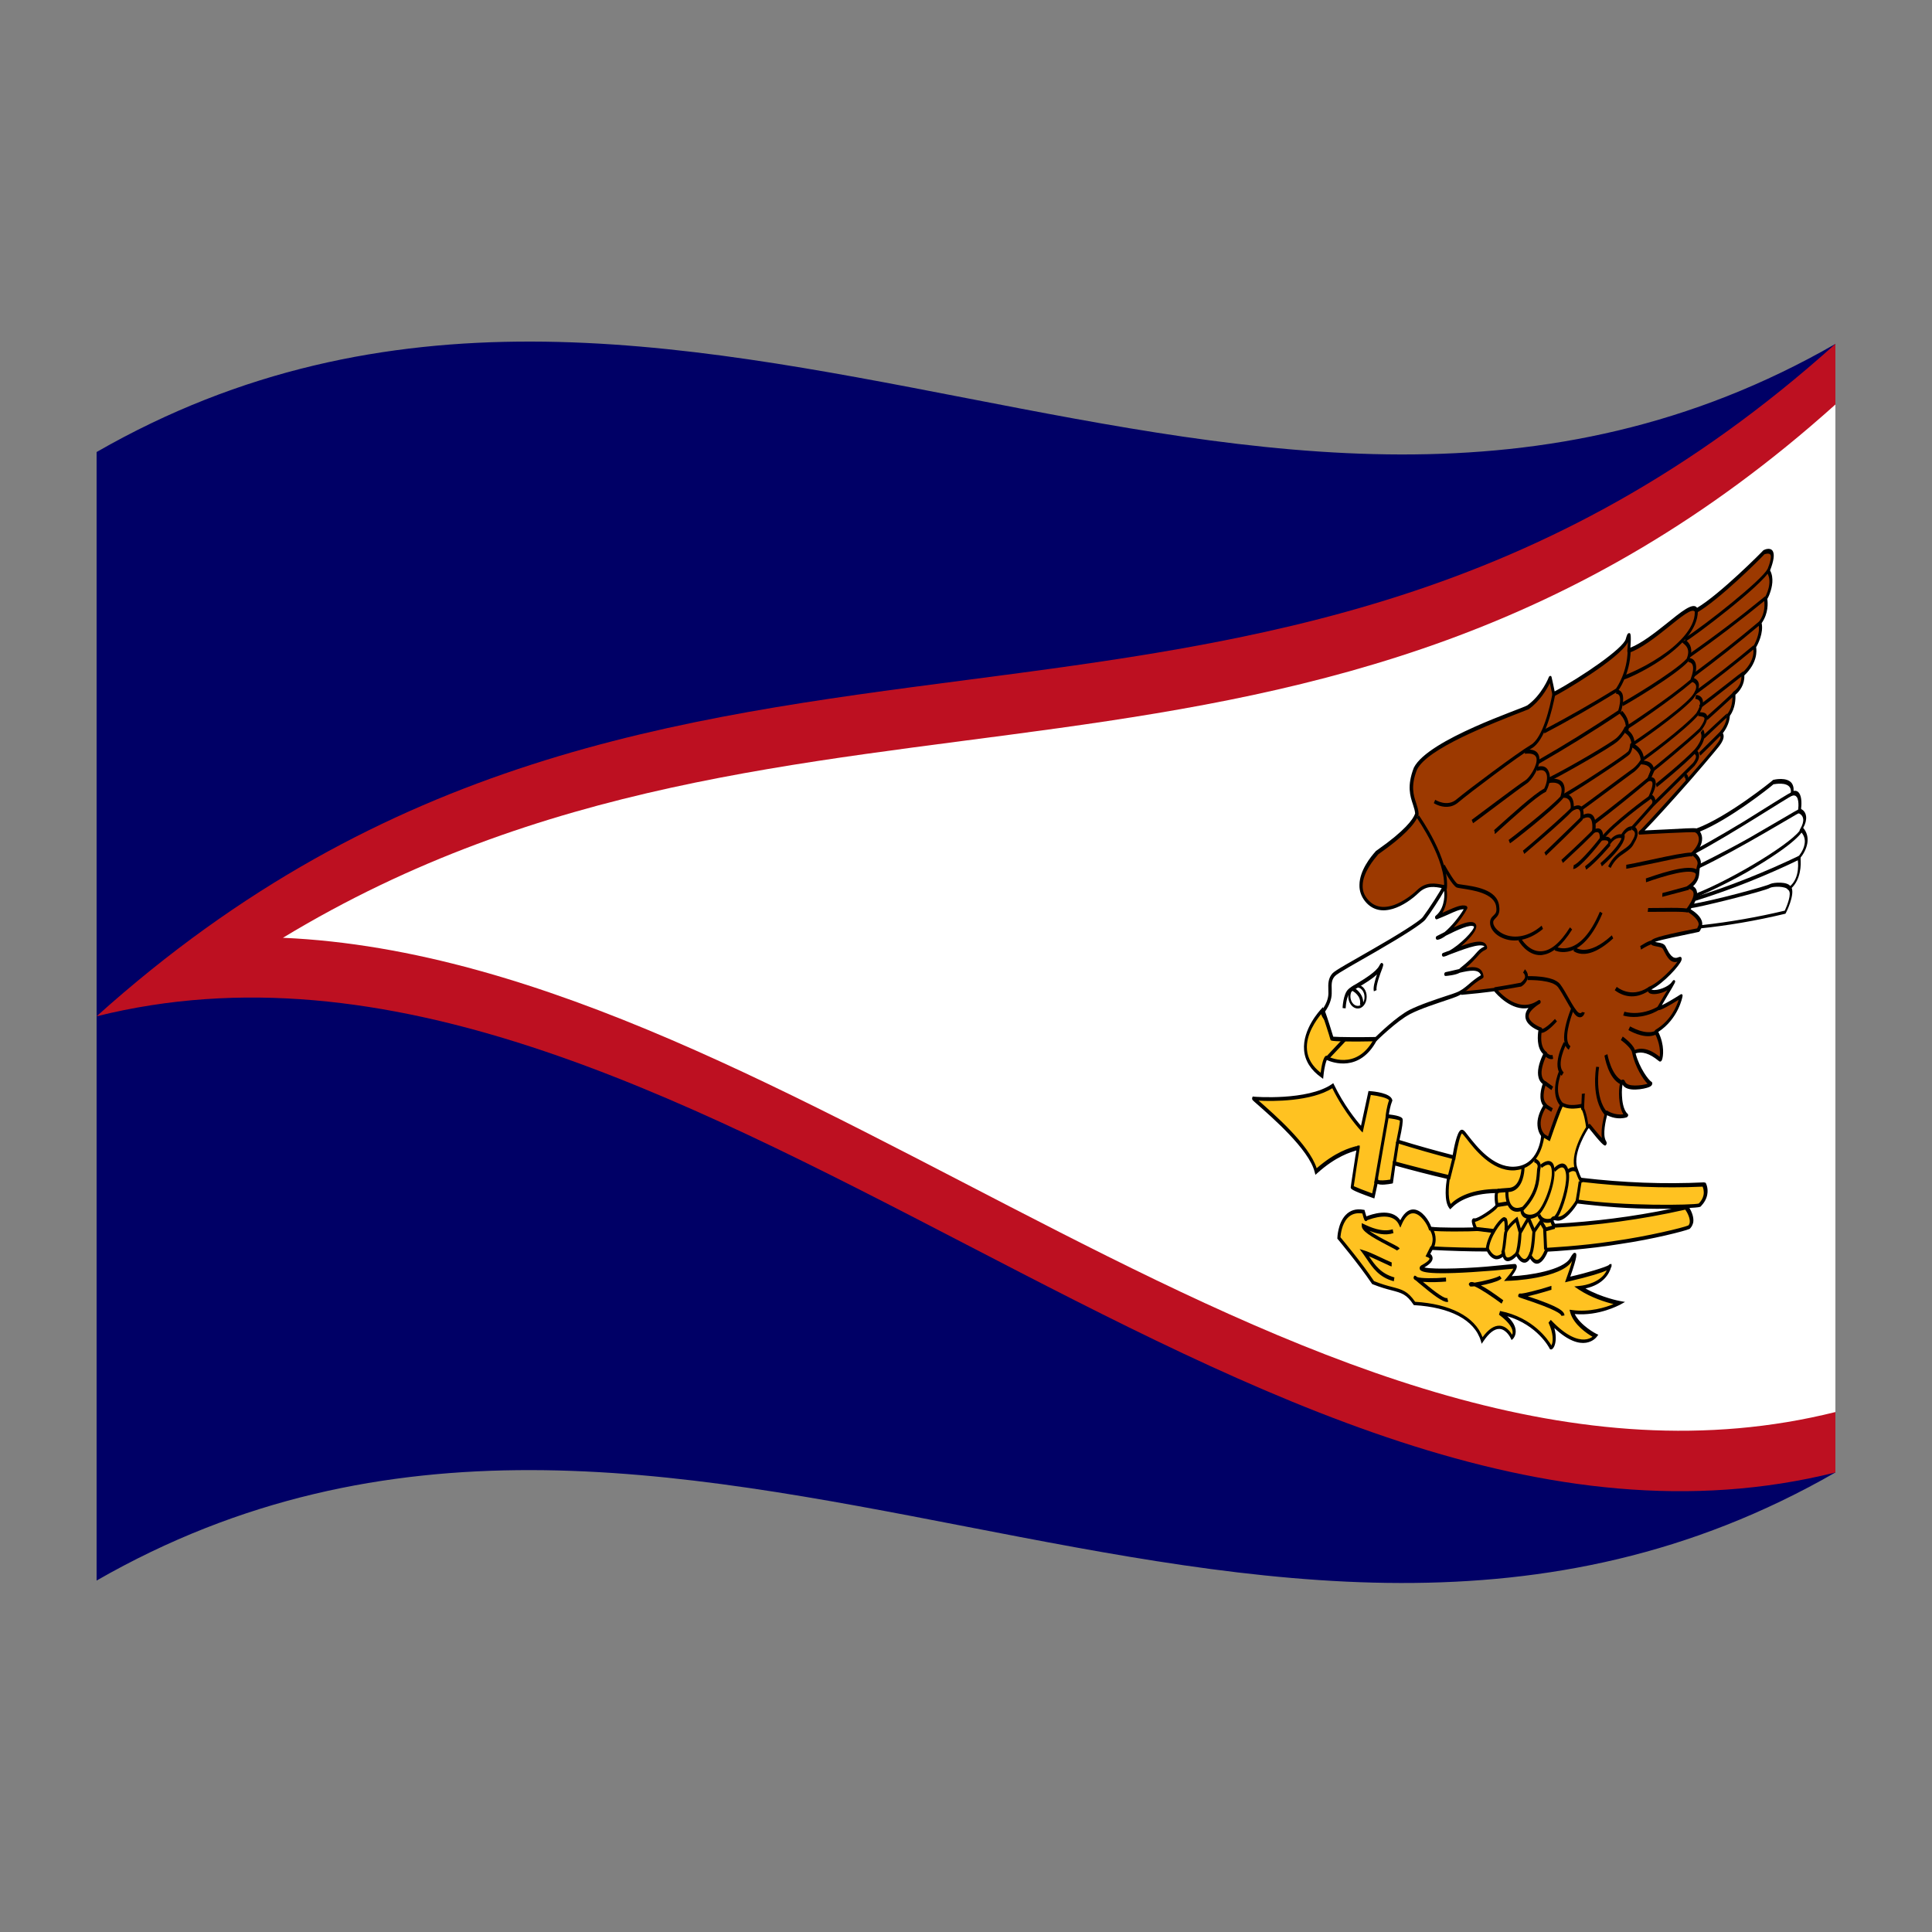 <?xml version="1.0" encoding="utf-8"?>
<!-- Generator: Adobe Illustrator 24.2.0, SVG Export Plug-In . SVG Version: 6.00 Build 0)  -->
<svg version="1.1" id="Layer_1" xmlns="http://www.w3.org/2000/svg" xmlns:xlink="http://www.w3.org/1999/xlink" x="0px" y="0px"
	 viewBox="0 0 1260 1260" style="enable-background:new 0 0 1260 1260;" xml:space="preserve">
<rect x="0" y="0" width="1260" height="1260" fill="#808080" stroke="none"/>
<style type="text/css">
	.st0{fill:#000066;}
	.st1{fill:#BD1021;}
	.st2{fill:#FFFFFF;}
	.st3{fill:#9C3900;}
	.st4{fill:#FFC221;}
</style>
<g>
	<path class="st0" d="M63,294.8c0,245.4,0,490.6,0,736c378-217,756,146.6,1134-70.5c0-245.4,0-490.6,0-736
		C819,441.4,441,77.8,63,294.8z"/>
	<path class="st1" d="M63,662.8c378-94.4,756,391.9,1134,297.5c0-245.4,0-490.6,0-736C819,564,441,323,63,662.8z"/>
	<path class="st2" d="M1197,920.9c0-219,0-438.1,0-657.1C859.5,567,522,407.4,184.5,611.6C522,626.5,859.5,1005.1,1197,920.9z"/>
	<path class="st3" d="M1150.4,359.9c0,0.2-29,29.4-44.1,38.1c-3.2-8-26.1,19.7-44.1,26.2c0,0,1.3-16.2-1-7.3
		c-2.2,9.6-48,36.2-48,35.6c-0.7-3.5-1.5-7-2.2-10.5c0,0-4.5,12-14.5,19.1c-20.6,8.2-66,24.9-73.4,40c-6.5,16.3,0.6,22.2,1,29.7
		c-3.2,10.2-25.7,25-26.1,25.4c-0.4,0.5-17.4,17.8-7.1,30.7c10.3,12.9,27.6,0.5,33.8-5.5c6.1-5.9,12.2-4,17.7-3
		c-21.1,67.4,7.3,46.3,11,69.2c7.2-0.7,14.4-1.5,21.6-2.4c0,0,13.9,18.5,28.6,8c-18,11.2,1,17.8,1,17.8s-2.6,11.7,3.2,15.8
		c-8,16.6-0.4,19.3-0.4,19.3s-4.1,10.2,0.4,14.6c-8.4,13.3-1.3,19.8-1.3,19.8l0,0c1.8,3.8,3.7,7.5,5.5,11.3
		c8.2-5.7,16.3-11.6,24.5-17.7c0,0.1,12.9,16.1,10,10.4c-2.9-5.6,1.3-19.1,1.3-19.1s6.1,4.1,13.2,1.9c-6.1-5.2-4.1-27-1.9-21.3
		c2.2,5.8,19.3,1.6,17.4,0.4c-1.9-1.1-8.7-9.8-11-20.4c8.4-4.2,17.1,4.9,17.4,4.8c0.4-0.1,2.6-8.2-2.9-18.4
		c13.9-8.2,16.4-23,16.4-23c0,0.1-15.8,9.9-14.5,7.4c1.3-2.4,12.2-20.4,9-15.7c-3.2,4.8-15.5,8-15.5,3.4
		c9.6-3.9,24.5-21.7,19.3-19.2c-5.1,2.5-7.7-4.7-9.4-7.5c-1.6-2.8-9-1.5-7.7-4c1.3-2.2,30.2-7.3,30.2-7.5
		c8.7-17,17.4-34.2,26.1-51.8c0,0.2-25.7-12-28-13.2c-2.2-0.5-36.4,1.5-36.4,1.5c0,1.1,46.6-50.8,51.1-57.5c4.5-5.9,1.3-7.2,1.3-7.2
		s5.1-5.4,5.1-12c4.5-5.5,3.5-13.9,3.5-13.9s6.8-4.5,5.8-12.4c10.3-9.4,7.7-17.9,7.7-17.9s5.5-8.7,3.5-15.8
		c5.8-7.6,3.5-15.8,3.9-15.9c0.4-0.2,6.1-10.7,1.6-17.8C1160.4,355,1150.4,360,1150.4,359.9z"/>
	<path d="M1156.2,359.5c-1.6-2.9-5.7-0.9-5.8-0.8c-0.1,0.1-0.3,0.2-0.4,0.2c-0.3,0.5-28.2,28.6-43.2,37.5
		c-2.6-3.9-10.4,2.6-20.2,10.5c-7.4,5.9-15.8,12.5-23.3,15.5c0.7-9.5-0.1-9.5-0.8-9.5c-1.2-0.1-1.7,2.1-2.2,3.8
		c-1.5,6.1-28.8,24.8-46.4,34.2c-0.6-3.1-1.3-6.2-2-9.3c-0.1-0.5-0.4-0.8-0.8-0.8s-0.8,0.3-1,0.8c0,0.1-4.5,11.6-14,18.4
		c-3.1,2.1-64.6,22.1-74,40.6c-4.7,12-2.4,18.7-0.6,24.1c0.7,2.2,1.3,4,1.4,5.9c-1.3,3.8-6.8,11.2-24.3,23.5c-1.3,0.9-1.3,0.9-1.4,1
		c0,0.1-0.1,0.1-0.1,0.2c-3.1,3.4-10.4,12.4-10.5,21.8c-0.1,4,1.2,7.5,3.6,10.6c10.1,12.6,26.7,2.6,35-5.4c5.3-5.1,10.5-4,15.7-3
		h0.1c-13.8,44.6-5.4,50.6,2.7,56.2c3.9,2.7,7.6,5.2,8.6,12.3c0.1,0.6,0.5,1,1,1c7-0.6,14.1-1.4,21.2-2.3
		c1.8,2.2,11.3,12.9,22.3,10.9c-1.4,1.8-2,3.4-2,5.3c0,5.3,6.2,8.4,8.5,9.3c-0.5,3-1.3,11.3,3.1,15.4c-3,6.4-4,11.5-3,15.3
		c0.6,2.3,1.8,3.6,2.7,4.2c-1,2.9-2.9,9.9,0.3,14.2c-2.7,4.6-4,8.9-3.7,12.9c0.3,4.5,2.4,7,3,7.6c1.8,3.8,3.6,7.4,5.4,11.1
		c0.3,0.5,0.8,0.6,1.3,0.3c7.9-5.6,15.8-11.3,23.8-17.3c7.9,9.9,9.8,11.5,10.7,11.4c0.3-0.1,0.4-0.2,0.5-0.4c0.8-1,0.3-2.2-0.2-2.9
		c-2.1-4,0-13,0.9-16.5c2.1,1.1,7.1,3.1,12.8,1.4c0.4-0.2,0.7-0.6,0.9-1c0.1-0.6,0-1-0.3-1.3c-3-2.5-3.6-9.1-3.7-11.8
		c-0.2-3.3,0.1-5.9,0.4-7.3c2.5,5.3,14.3,2.9,17.2,1.7c0.9-0.4,1.9-0.9,2.1-2c0.1-0.2,0.2-1.1-0.5-1.5c-1.8-1-7.8-8.9-10.3-18.5
		c4.2-1.5,9.2,0.1,14.8,4.7c0.7,0.6,0.9,0.7,1.4,0.6c0.3-0.1,0.7-0.3,1-1.1c0.8-2,1.9-9.4-2.4-18.2c13.1-8.6,15.8-22.8,15.8-23.4
		c0.1-0.5,0-0.9-0.3-1.1c-0.3-0.2-0.6-0.2-0.9,0c-4.7,3-9.8,6-12.3,7.1c0.9-1.6,2.2-3.8,3.5-6c5.6-9.4,5.6-9.4,4.9-10.2
		c-0.7-0.7-1.3,0.3-2,1.2c-2.1,3-9.3,5.8-12.7,4.9c-0.2-0.1-0.4-0.1-0.5-0.2c8-4.1,18.6-15.7,19.6-19.1c0.3-1,0-1.5-0.1-1.8
		c-0.5-0.7-1.5-0.2-1.9-0.1c-3.8,1.8-6-2.6-7.7-5.8c-0.3-0.6-0.5-1-0.7-1.4c-1-1.8-3.3-2.2-5.4-2.5c-0.5-0.1-1.1-0.2-1.5-0.3
		c3.9-1.5,16.7-4,28.5-6.5c0.4-0.1,0.6-0.3,0.9-0.8c8.7-17,17.4-34.2,26.1-51.8c0.2-0.3,0.3-0.7,0.2-1c0-0.3-0.2-0.6-0.4-0.7
		c-1.1-0.2-25.8-12.1-28.1-13.2c-1.3-0.5-11.2,0.2-19.2,0.6c-7.8,0.4-12.2,0.6-14.7,0.7c3.1-3.2,9.2-9.6,21.5-23.4
		c11.1-12.3,24.8-28.6,27.2-31.7c1.9-2.5,2.9-4.7,2.8-6.5c0-0.8-0.3-1.4-0.5-1.8c1.6-2.1,4.3-6.3,4.6-11.4
		c3.6-4.9,3.7-11.2,3.6-13.7c2.6-2.1,6.1-6.6,5.8-12.6c8.6-8.2,8.1-16,7.7-18.4c1.3-2.2,4.9-9.4,3.6-15.7c4.6-6.6,4-13.4,3.7-15.7
		v-0.1c0.9-1.5,1.8-3.9,1.8-4.1c1.2-3.4,2.7-9.5,0-14.5C1156.8,365.8,1157.4,361.7,1156.2,359.5z M1057.9,706.4L1057.9,706.4
		L1057.9,706.4z M1151.5,389.1c0.1-0.1,0.1-0.1,0.2-0.2C1151.6,389,1151.6,389.1,1151.5,389.1z M1152.4,372.1c-0.2,0.5-0.2,1,0,1.4
		c4,6.2-0.8,15.2-1.3,15.9c-0.1,0.2-0.2,0.2-0.3,0.4c-0.4,0.6-0.3,1.1-0.2,1.9c0.2,2.2,0.8,8.2-3.4,13.7c-0.4,0.5-0.5,1.1-0.4,1.6
		c1.7,6.2-3.2,14.2-3.2,14.3c-0.3,0.5-0.4,1-0.3,1.4c0.1,0.3,2.1,7.7-7.1,16.1c-0.4,0.4-0.7,1-0.6,1.6c0.8,6.7-4.8,10.5-5,10.6
		c-0.5,0.3-0.9,1.1-0.8,1.8c0,0.1,0.8,7.7-3.1,12.6c-0.3,0.3-0.5,0.8-0.5,1.3c0,5.8-4.6,10.6-4.6,10.7c-0.3,0.3-0.5,0.8-0.5,1.3
		s0.2,0.8,0.4,1c0,0,0.6,0.3,0.6,1c0,0.9-0.7,2.3-2,4c-5,7.3-49.1,56.3-50.9,57.2c-0.1,0.1-0.1,0.1-0.2,0.2
		c-0.3,0.3-0.4,0.8-0.4,1.2c0,0.5,0.2,0.9,0.5,1c0.1,0.1,0.3,0.1,0.5-0.1c0,0,0,0,0,0.1c2.4-0.2,33.9-1.9,35.8-1.5
		c2,1,22.5,10.9,27.1,12.8c-8.4,16.8-16.7,33.4-25,49.7c-19.3,3.9-29.5,6.1-30.6,8.2c-0.4,0.6-0.4,1.3-0.3,1.8
		c0.3,1.3,1.7,1.5,3.6,1.9c1.6,0.3,3.8,0.6,4.4,1.8c0.2,0.4,0.5,0.9,0.7,1.4c1.6,3.1,4.1,8.2,8.6,6.8h0.1c-2.8,4-12,13.7-18.7,16.4
		c-0.5,0.2-0.9,0.9-0.9,1.5c0,1,0.4,2.5,2.3,3c2.5,0.7,7.1-0.2,10.7-2.3c-0.5,0.9-1.1,1.8-1.6,2.6c-2.2,3.7-4.2,7.1-4.8,8.2
		c-0.4,0.8-0.4,1.4-0.1,1.8c0.4,0.6,0.9,1.7,13.9-6.4c-1.3,4.2-5.1,13.6-15.1,19.6c-0.3,0.2-0.5,0.6-0.7,1c-0.1,0.4-0.1,0.8,0.1,1.1
		c3.7,6.9,3.7,12.9,3.3,15.5c-2.8-2.2-9.9-7.7-17.2-4c-0.3,0.2-0.5,0.4-0.6,0.7c-0.2,0.3-0.2,0.7-0.1,1c1.9,9,7.1,17,10,19.9
		c-3.8,1.2-13.2,2.3-14.6-1.3c-0.5-1.2-1.1-1.6-1.8-1.4c-0.7,0.2-1.3,1.1-1.6,2.6c-1,3.9-1.1,14.6,2.2,20
		c-5.7,0.8-10.4-2.2-10.4-2.3c-0.3-0.2-0.5-0.2-0.8,0c-0.3,0.2-0.5,0.5-0.6,0.9c-0.2,0.5-3.2,10.2-2.2,16.9c-2-2.2-4.9-5.6-7.5-8.9
		c-0.3-0.3-0.7-0.4-1.1-0.1c-7.9,5.9-15.7,11.6-23.7,17.1c-1.7-3.4-3.3-7-5-10.4c-0.1-0.1-0.1-0.2-0.2-0.3c0,0-2.2-2.1-2.4-6.2
		c-0.2-3.5,1.1-7.5,3.8-11.8c0.2-0.3,0.3-0.6,0.3-1c0-0.3-0.2-0.6-0.4-0.8c-3.9-3.7-0.2-13-0.1-13c0.2-0.3,0.2-0.7,0.1-1
		c-0.1-0.3-0.3-0.6-0.5-0.6c-0.1,0-1.8-0.7-2.4-3.4c-0.8-3.2,0.4-8.1,3.2-14.1c0.2-0.3,0.2-0.6,0.2-1c-0.1-0.3-0.2-0.6-0.5-0.7
		c-5.1-3.7-2.9-14.4-2.8-14.5c0.2-0.6-0.1-1.3-0.6-1.4c-2.1-0.7-8.1-3.7-8.1-7.4c0-2.2,2.1-4.6,5.9-7.3c0.5-0.2,0.8-0.6,1.3-0.8
		c0.5-0.3,0.7-1.1,0.5-1.7c-0.2-0.6-0.7-0.9-1.3-0.6c-0.5,0.2-0.8,0.6-1.3,0.8c-13.5,8.1-26.2-8.4-26.4-8.6
		c-0.2-0.2-0.5-0.4-0.7-0.3c-6.9,0.9-13.9,1.7-20.8,2.3c-1.4-7.4-5.5-10.2-9.4-13c-7.7-5.4-15.1-10.6-1.4-54.5
		c0.1-0.3,0.1-0.7-0.1-1.1c-0.2-0.3-0.4-0.6-0.7-0.6c-0.5-0.1-0.9-0.2-1.3-0.2c-5.2-1-11.2-2.3-17.1,3.4c-3.4,3.3-9.2,7.6-15,9.7
		c-7.5,2.6-13.3,1.2-17.5-4c-2.1-2.6-3.1-5.4-3-8.7c0.1-8.6,7.7-17.4,9.9-20c0.1-0.1,0.1-0.1,0.1-0.2c0.2-0.1,0.5-0.4,1.1-0.8
		c14.8-10.4,23.3-19,25.3-25.1c0.1-0.2,0.1-0.4,0.1-0.6c-0.1-2.5-0.9-4.7-1.6-7c-1.7-5.2-3.7-11,0.5-21.8
		c6.7-13.8,47.2-29.5,72.7-39.4c0.1,0,0.2-0.1,0.2-0.1c7.3-5.2,11.8-13,13.8-17c0.5,2.6,1.1,5.2,1.7,7.8c0.1,0.3,0.3,0.6,0.5,0.7
		c0.3,0.2,0.5,0.2,0.7,0c4.5-2,42.4-24.3,48-35.2c-0.1,1.8-0.2,3.8-0.4,5.8c0,0.4,0.1,0.7,0.3,1c0.2,0.2,0.5,0.3,0.8,0.2
		c8.2-3,17.1-10,25-16.3c8.6-6.9,16.7-13.8,18.1-10.2c0.2,0.5,0.6,0.6,1.1,0.3c14.6-8.4,41.3-35,44.1-38.1c0.6-0.2,3.1-1.1,4,0.4
		C1155.3,363.1,1154.6,366.7,1152.4,372.1z"/>
	<path class="st4" d="M1049.6,826c0-0.2,0-0.2-0.1,0.2C1049.6,826.1,1049.6,826,1049.6,826z"/>
	<path class="st4" d="M885.7,748.2L885.7,748.2L885.7,748.2z"/>
	<path class="st4" d="M1031.8,769.4c0,0-0.5,3.1-4-7.4c-3.4-10.5,7.5-26.7,7.5-26.7s-1.2-10.2-4-14.1c-9.7,1.8-11.4-1-12.6-0.7
		s-8.6,22.2-8.6,22.2c-1.3-0.8-2.7-1.6-4-2.4c0-0.1-1.2,21.2-18.9,21.8c-17.7,0.5-30.3-21.9-33.2-24c-2.9-2.1-5.8,16.6-5.8,16.6
		c-12.2-3.1-24.5-6.6-36.7-10.4c0,0,2.9-12.6,2.2-14.2c-0.5-1.4-9.2-2.3-9.2-2.3s0.5-5.9,2.2-10.4c-1.2-3.7-13.8-4.7-13.8-4.7
		c-1.7,7.9-3.4,15.8-5.1,23.6c0,0-10.9-11.5-18.9-28.4c-16,11.2-51,8.5-51.6,8.3l0,0c0,1,36.1,28.9,40.7,47.6
		c15.8-14.2,27.1-14.9,27.5-15.6c0-0.1,0-0.1,0,0l0,0c-0.3,1.1-4,25.1-4,25.8c0,0.8,13.8,5.7,13.8,5.7s2.9-13.4,2.2-10.3
		c-0.5,3,9.7,1,9.7,0.9c0.5-4,1.2-7.9,1.7-11.9c11.9,3.3,23.7,6.3,35.5,9c0,0-2.9,14.2,1.2,19.3c10.1-10.3,27-10.2,30.9-10.2
		c0.2-0.1,0.4-0.2,0.6-0.1c0.4,0.1,0.1,0.1-0.6,0.1c-1.5,0.9-1,7-0.5,9c0.5,2.2-13.1,10.8-14.9,10.2c-1.7-0.6,1.2,5.8,1.2,5.8
		c0,0.2-24.8,0.6-29.8-0.4c-1.7-5.9-12.1-20.2-19.4-3.2c-5.1-11.1-22.3-3.3-22.3-3.4c0,0,0,2.2-1.7-4.5c-15.5-2.8-16,17.1-16,17.2
		c0,0,13.1,15.5,22.3,29.1c16,6.3,20.1,3.2,26.9,13.6c21.8,1.3,39.5,8.9,44.1,24.2c12.1-18.1,19.4-1.8,19.4-1.8s6.3-5.8-8-16.3
		c23,4.4,32.7,21.2,33.2,22.6s5.1-4.5-0.5-17c20.6,22.1,29.8,9.4,29.8,9.5c0,0.1-12.6-6.4-15.5-15.6c16.6,2.2,31-5.8,31-5.7
		c0,0-14.3-2.6-25.8-10.1c16.2-1.8,19-11.8,19.4-13.5c-1.7,2-27.5,8.5-27.5,8.3c0,0,8.6-23.8,2.2-13c-6.3,11.2-41.2,12.8-41.2,12.5
		c0,0,6.3-7.4,4.6-7.9c-1.7,0.6-69.9,6.3-60.2,0.1c9.7-5.4,3.4-7.5,3.4-7.5c0.7-1.5,1.5-3,2.2-4.5c12.2,0.6,24.5,1,36.6,1
		c0,0,4,9.4,10.4,2.8c1.2,8.1,8.6-0.2,8.6-0.2s4.6,9.9,8.6,1.2c5.8,11.2,10.9-3.8,10.9-3.8c0-0.1,21.8-1,44.3-4.4
		c22.5-3.1,45.7-8.9,48.6-10.3c4.6-4.6-1.7-12.8-1.7-12.8c-28.6,6.6-57.3,10.3-86,11.9c0,0-4-6.1,1.7-4.7
		c5.8,1.4,13.1-11.2,13.1-11.2s19.9,2.6,39.9,3.2c19.9,0.9,39.9-0.2,39.9-0.6c6.8-6.9,2.9-13.7,2.9-13.7
		C1084.6,773.7,1058.2,772.6,1031.8,769.4z"/>
	<path class="st4" d="M977.4,776.4c-0.3-0.1-0.5,0-0.6,0.1C977.5,776.6,977.8,776.5,977.4,776.4z"/>
	<path d="M1111.5,771.1c-26.5,1.3-53,0.2-79.5-2.9c-0.3,0-0.4-0.1-0.7-0.1c-0.5-0.7-1.3-2.6-2.7-6.7c-3.1-9.7,7.1-25.1,7.2-25.4
		c0.1-0.2,0.3-0.3,0.4-0.5c0-0.2-0.1-0.4-0.1-0.6c-0.1-0.4-1.3-10.6-4.2-14.6c-0.1-0.2-0.2-0.2-0.3-0.4c-0.2,0-0.3,0.1-0.4,0.1
		c-7,1.4-9.7,0.2-11.1-0.4c-0.5-0.2-1-0.4-1.5-0.3c-0.7,0.1-1.7,0.3-9,21.8c-1.4-0.9-3-1.8-4.4-2.6c0,0.6-0.1,1.4-0.1,2
		c0,0.7-1.3,19.9-17.9,20.4c-13.6,0.4-24.3-13.4-29.5-20c-1.5-2-2.6-3.4-3.3-3.8c-0.5-0.4-1.2-0.4-1.8-0.1
		c-2.5,1.6-4.4,11.7-5.2,16.3c-11.6-3-23.1-6.2-34.7-9.8c1.8-7.9,2.4-12.6,2-13.8c-0.2-0.5-0.8-2-8.9-2.9c0.3-1.9,0.9-5.7,2.1-8.6
		c0.1-0.2,0.1-0.3,0.2-0.5c-0.1-0.2-0.1-0.3-0.2-0.6c-1.3-4.2-11.5-5.3-14.6-5.5c-0.3,0-0.5-0.1-0.8-0.1c-1.6,7.6-3.3,15.1-4.9,22.7
		c-3-3.4-11.2-13.5-17.6-26.8c-0.2-0.3-0.4-0.7-0.5-1c-0.3,0.2-0.5,0.4-0.8,0.6c-15.8,11-50.8,8.3-51.1,8.2c-0.2,0-0.4-0.1-0.6-0.1
		c-0.1,0.3-0.3,0.6-0.4,1c0,0.1,0,0.2,0,0.3c0,0.9,0,0.9,3.7,4.1c8.3,7.4,33.5,29,37.1,43.9c0.2,0.6,0.3,1.1,0.5,1.8
		c0.4-0.3,0.7-0.6,1.1-1c12.4-11.2,22-13.8,25.6-14.9c-0.4,2-0.9,5.2-1.7,10.6c-1.3,8.5-2,13-2,13.4c0,1.1,0,1.8,14.5,7
		c0.3,0.1,0.6,0.2,0.9,0.3c0.1-0.4,0.2-0.8,0.3-1.2c0.5-2.5,1.3-6,1.8-8.3c2.2,1,6.7,0.3,9.4-0.2c0.2-0.1,0.5-0.1,0.6-0.2
		c0.5-3.8,1.1-7.7,1.6-11.5c11.2,3.1,22.4,6,33.6,8.6c-0.6,3.8-2,14.6,1.6,19.2c0.2,0.2,0.4,0.5,0.6,0.7c0.3-0.2,0.5-0.5,0.7-0.7
		c4.3-4.5,12.7-9.5,28.5-9.9c-0.5,2.6-0.1,6.3,0.3,7.8c-1.2,2-11.5,9-13.6,8.7c-0.9-0.3-1.3,0.3-1.5,0.6c-0.3,0.4-0.8,1.3,0.7,5.3
		c-5.4,0.2-22.5,0.3-27.5-0.4c-1.4-4-5.8-10.8-11.2-11.3c-2.4-0.2-5.8,0.9-9,7c-5.8-8.6-19.3-3.6-22.1-2.5c-0.2-0.6-0.5-1.7-1-3.4
		c-0.1-0.2-0.1-0.5-0.2-0.8c-0.2,0-0.5-0.1-0.6-0.1c-4.9-0.9-8.8,0.3-11.8,3.5c-5,5.4-5.3,14.5-5.3,14.8c0,0.2,0,0.4,0,0.6
		c0.1,0.2,0.3,0.2,0.4,0.4c0.1,0.2,13.2,15.7,22.2,29c0.1,0.1,0.1,0.2,0.2,0.2c0.1,0,0.2,0.1,0.3,0.1c5.1,2,9,3.1,12.2,3.9
		c6.8,1.8,9.8,2.6,14.3,9.3c0.1,0.2,0.2,0.2,0.3,0.4c0.2,0,0.3,0,0.4,0c23,1.4,39.1,9.4,43.3,23.4c0.2,0.6,0.4,1.3,0.5,1.8
		c0.4-0.6,0.7-1,1.1-1.6c3.7-5.5,7.2-8.2,10.5-8.1c4.6,0.2,7.4,6.1,7.4,6.2c0.2,0.4,0.4,0.7,0.5,1.1c0.3-0.2,0.5-0.6,0.9-0.8
		c0.1-0.1,1.8-1.8,1.8-4.9c0-3.2-1.8-6.5-5.5-9.9c19.7,5.8,27.4,20.6,27.5,20.9c0.2,0.6,0.6,0.8,1.1,0.8c0,0,0,0,0.1,0
		c0.7-0.1,1.4-0.9,2-2.2c0.5-1.2,1.8-5.1,0-11.8c18.6,17.5,27.3,6.2,27.6,5.8c0.4-0.5,0.7-1,1.1-1.4c-0.5-0.2-0.8-0.4-1.3-0.6
		c-0.1,0-10.3-5.3-14.1-12.9c15.8,1.4,28.8-5.8,29.4-6c1.2-0.6,2.2-1.3,3.4-1.9c-1.1-0.2-2.2-0.4-3.3-0.6c-0.1,0-11.9-2.2-22.5-8.2
		c12-2.6,15.6-10,16.7-13.8c0.3-0.3,0.3-0.6,0.3-0.9c0-0.4,0-0.8,0-1.2c-0.3,0-0.5,0-0.8,0c-0.2,0-0.6,0.1-1,0.7
		c-2.1,1.3-13.9,5-25.1,7.5c5-14.2,4.1-14.9,3.4-15.4c-1.1-0.7-2.2,1-3.5,3.3c-4.5,7.9-27.1,11.4-38.1,11.8c2.4-3.1,3.5-5.3,3.3-6.6
		c-0.1-0.6-0.4-1.1-0.9-1.3c-0.5-0.2-3.2,0.2-13.9,1.2c-13.1,1.4-39.3,2.6-45.5,1c3.8-2.2,5.5-4.2,5.4-6.2c-0.1-1.3-0.8-2.2-1.5-2.6
		c0.5-0.9,0.9-1.8,1.4-2.6c11.9,0.6,23.8,1,35.6,1c0.7,1.4,2.6,4.4,5.4,5c1.6,0.3,3.2-0.2,4.9-1.5c0.5,1.4,1.2,2.2,2.1,2.6
		c2.3,1,5.3-1.5,6.8-3c0.9,1.6,2.9,4.4,5.4,4.2c1.3-0.1,2.4-1,3.5-2.6c1.6,2.5,3.3,3.6,5.1,3.2c3.2-0.7,5.6-5.8,6.4-7.8
		c4.2-0.2,26-1.5,47.3-5c21.3-3.1,42.3-8.5,45.1-9.8c0.1,0,0.1-0.1,0.2-0.1c0.1-0.1,0.1-0.1,0.2-0.2c1.1-1.1,1.8-2.6,2.1-4.1
		c0.5-3.5-1.3-7.3-2.5-9.3c5.9-0.3,6.9-0.6,7.3-0.9l0,0l0,0l0.1-0.1c2.2-2.3,3.7-4.9,4.2-7.6c0.9-4.6-1-7.8-1.1-7.9
		C1111.7,771.4,1111.6,771.2,1111.5,771.1z M1012,877.8C1012,877.9,1012.1,877.9,1012,877.8C1012,877.9,1012,877.9,1012,877.8z
		 M1111,779.4c-0.4,1.9-1.4,3.8-3.1,5.5c-3.9,1.1-49.1,1.8-79.2-2.6c-0.2,0-0.4-0.1-0.5-0.1c-0.1,0.2-0.3,0.4-0.4,0.6
		c-2,3.3-8,11.6-12.2,10.6c-1.4-0.3-3.2-0.6-4.1,1.2c-1,2,0.5,4.6,1.3,5.7c0.1,0.2,0.2,0.2,0.3,0.4c28.6-1.5,57.3-5.3,86-11.8
		c1.2,1.7,3.3,5.5,2.9,8.4c-0.1,0.7-0.4,1.4-0.9,1.9c-3.5,1.5-26.5,7.1-48.6,10.2c-22.1,3.4-43.5,4.3-43.9,4.4c-0.2,0-0.5,0-0.6,0
		c-0.1,0.2-0.2,0.6-0.3,0.8c-0.6,1.8-2.7,6.5-5,7c-1.3,0.2-2.8-1-4.1-3.6c-0.3-0.6-0.5-1-0.8-1.6c-0.3,0.6-0.5,1.2-0.8,1.8
		c-0.8,1.8-1.7,2.8-2.6,2.9l0,0c-1.8,0.2-3.7-3-4.3-4.2c-0.2-0.4-0.4-0.8-0.5-1.2c-0.3,0.3-0.6,0.6-0.9,1c-1,1-4.1,4-5.8,3.3
		c-0.3-0.1-1-0.4-1.3-2.5c-0.1-0.6-0.2-1.3-0.3-1.9c-0.5,0.4-0.8,0.9-1.3,1.3c-1.5,1.6-3.1,2.2-4.4,2c-2.7-0.6-4.4-4.4-4.5-4.5
		c-0.1-0.2-0.2-0.4-0.3-0.6c-12.6,0-25.2-0.3-37.8-1c-1.1,2.2-2.2,4.4-3.3,6.6c0.5,0.2,0.9,0.3,1.3,0.5c0.6,0.2,1.3,0.7,1.3,1
		c0,0,0,1.4-4.9,4.1c-0.5,0.2-1.8,1-1.5,2.5c0.4,2.2,5.3,4.6,48.5,1.1c5.5-0.5,10.7-1.1,12.6-1.2c-0.7,1.3-2.3,3.6-4.2,5.8
		c-0.6,0.7-1.3,1.5-1.9,2.2c0.8,0,1.6,0,2.4-0.1c1.4,0.2,35.5-1.5,42-13c-0.8,3-2.4,7.8-3.9,11.9c-0.3,0.7-0.5,1.4-0.7,2.1
		c0.5-0.2,1.1-0.2,1.6-0.4c15.2-3.5,22.3-5.9,25.6-7.4c-3.7,7.8-14.1,9.8-17.5,10.1c-1.3,0.2-2.4,0.2-3.7,0.4c1,0.7,2.1,1.4,3.1,2.1
		c8,5.3,17.5,8.2,22.5,9.4c-5.2,2.2-15.6,5.4-26.9,3.9c-0.6-0.1-1.2-0.2-1.8-0.2c0.2,0.7,0.4,1.4,0.6,2.2
		c2.4,7.7,10.9,13.4,14.4,15.4c-1.1,0.8-2.9,1.7-5.3,1.8c-4.2,0.2-11.5-1.7-21.9-12.8c-0.5,0.6-1,1.2-1.5,1.8
		c3.4,7.4,2.8,11.9,2.4,13.5c-0.2,0.6-0.4,1.1-0.5,1.4c-2-3.5-11.9-18.3-33.5-22.5c-0.3,0.8-0.4,1.6-0.7,2.4
		c7.7,5.7,8.9,9.6,8.9,11.5c0,0.6-0.1,1.2-0.3,1.6c-1.3-2.1-4-5.7-8.1-5.9c-3.6-0.2-7.4,2.3-11.2,7.5c-5.2-13.7-21.4-21.7-44-23.1
		c-4.8-7-8.5-8-15.1-9.7c-3.1-0.8-6.8-1.8-11.7-3.8c-8.2-12.2-19.7-25.9-21.9-28.6c0.2-2,0.9-8.6,4.6-12.5c2.4-2.6,5.7-3.6,9.7-3
		c1.1,4.3,1.5,5.1,2.5,5c0.3-0.1,0.5-0.2,0.7-0.6c2.6-1,16.5-6.2,20.7,3c0.3,0.6,0.5,1.3,0.9,1.8c0.3-0.6,0.5-1.3,0.8-1.9
		c2.2-5.2,5-7.7,7.9-7.4c4.5,0.4,8.8,7,9.8,10.4c0.1,0.2,0.2,0.5,0.2,0.7c0.2,0,0.4,0.1,0.5,0.1c5,1,28.9,0.6,29.9,0.4
		c0.5,0,1.2-0.1,1.7-0.1c-0.3-0.6-0.5-1.3-0.8-1.9c-0.6-1.4-1.2-3-1.4-4c3.3-0.6,12.7-6.6,14.7-9.4c0.6-0.9,0.8-1.7,0.6-2.4
		c-0.5-2.1-0.6-6.2-0.2-7.2c0.8,0,1.4-0.2,1.5-1.2c0-0.2,0.1-1.2-0.9-1.4c-0.4-0.1-0.7-0.1-1,0.1c-16.6,0.2-25.7,5.1-30.5,9.8
		c-2.2-4.2-1.1-13.8-0.4-17.3c0.1-0.4,0.2-0.9,0.3-1.3c-12.5-2.9-25-6.1-37.5-9.5c-0.6,4.1-1.2,8.2-1.8,12.2c-3.5,0.6-7,0.7-7.9,0.2
		c0.1-0.9-0.1-1.4-0.6-1.7c-0.5-0.2-0.8-0.3-1.2,1l0,0c0,0.1,0,0.2-0.1,0.3c0,0,0,0,0,0.1c-0.3,1-0.6,2.5-1.1,4.9
		c-0.3,1.4-0.6,2.8-0.9,4.2c-5-1.8-10.3-3.9-12-4.7c0.5-4,3.3-21.9,3.8-24.6c0.1-0.2,0.1-0.4,0.1-0.6c0-0.4,0-0.9,0-1.3
		c-0.4,0-0.6,0-1,0c-0.3,0-0.5,0-0.6,0.2c-0.2,0.1-0.6,0.2-1.1,0.3c-3.6,1-13,3.5-25.4,14.3c-5-15.6-28.4-35.7-37.4-43.7
		c-0.2-0.2-0.4-0.2-0.5-0.4c8.9,0.6,34.5,0.6,48.1-8.1c8,16.3,18.5,27.6,18.6,27.7c0.4,0.4,0.7,0.8,1.2,1.2
		c1.8-8.2,3.6-16.3,5.3-24.5c5.1,0.6,10.7,1.9,11.9,3.4c-1.6,4.5-2.2,9.9-2.2,10.2c0,0.5-0.1,0.9-0.1,1.4c0.4,0,0.7,0.1,1,0.1
		c3.4,0.3,7.4,1,8.4,1.7c0,1.6-1.2,7.8-2.3,13.1c-0.1,0.4-0.2,0.9-0.3,1.3c12.9,4,25.7,7.7,38.7,11c0.1-0.4,0.1-0.9,0.2-1.3
		c1.3-8,3.2-15.4,4.2-15.8c0.5,0.4,1.6,1.8,2.9,3.4c5.3,6.9,16.4,21.1,30.8,20.7c0.6,0,1.3-0.1,1.9-0.2c13.7-1.6,17.1-15.8,17.9-21
		c1.3,0.7,2.4,1.4,3.7,2.2c0.2-0.4,0.3-0.9,0.5-1.3c3.1-9.1,6.8-19.2,7.9-21.3c0.2,0.1,0.3,0.2,0.5,0.2c1.5,0.6,4.3,1.8,11.4,0.6
		c2.1,3.4,3.1,10.4,3.4,12.6c-1.9,3-10.6,17.4-7.3,27.6c2.7,8.2,3.8,8.7,4.7,8.5c0.2-0.1,0.4-0.2,0.5-0.3c26,3,52.1,4.2,78.1,3
		C1110.7,774.6,1111.5,776.7,1111,779.4z M1090.1,788.3c-25.4,5.3-50.7,8.4-76,9.8c-0.5-0.8-0.9-1.8-0.9-2.2
		c0.2-0.1,0.7-0.2,1.8,0.1c5.5,1.3,12.2-8.4,13.8-11.1c3.3,0.4,21.2,2.6,39.1,3.2C1077.3,788.4,1084.5,788.4,1090.1,788.3z
		 M884.7,748.2c0-0.5,0.2-0.8,0.4-1C885,747.4,884.9,747.8,884.7,748.2C884.8,748.2,884.8,748.2,884.7,748.2z"/>
	<path class="st4" d="M882.8,671.5c0,0.1-18.9-1-20.6-12.2l0,0c0,0-24,25,0,42.4c1.2-10.3,2.9-11.7,2.9-11.7
		c0,0.1,20.1,10.9,32.1-12C892,668.2,882.8,671.5,882.8,671.5z"/>
	<path d="M882.7,670.2c-5.1-0.2-18.3-2.8-19.5-11.2c-0.1-0.7-0.2-1.4-0.4-2.2c-0.5,0.5-0.8,0.9-1.3,1.4c-0.5,0.6-12.2,13-11,26.8
		c0.6,6.9,4.4,12.9,11.2,17.7c0.4,0.3,0.8,0.6,1.2,0.9c0.1-0.6,0.1-1.1,0.2-1.8c0.7-6.9,1.8-9.6,2.2-10.5
		c3.6,1.7,21.5,8.2,32.6-12.8c0.1-0.2,0.3-0.5,0.4-0.7c-0.1-0.2-0.3-0.5-0.4-0.7C892.9,667.5,884,669.8,882.7,670.2z M865.4,688.7
		c-0.2-0.1-0.3-0.2-0.5-0.2c-0.2,0.1-0.3,0.2-0.5,0.3c-0.5,0.4-2,2.2-3.1,10.8c-5.4-4.2-8.4-9.2-8.9-14.8c-1-10.2,6.4-20,9.2-23.4
		c3.5,10.3,20.3,11.3,21.1,11.3c0.1,0,0.2,0,0.3-0.1c0.4-0.1,8.1-2.8,12.9,5.2C884.5,698.7,866.2,689.2,865.4,688.7z"/>
	<path d="M865,689c0.5,0.6,0.8,1.4,1.3,2c5.6-5.8,11.1-11.8,16.7-17.8c-0.5-0.6-0.8-1.3-1.3-2C876.1,677.2,870.6,683.1,865,689z"/>
	<path class="st2" d="M942.1,609c-1.6,0.8-3.3,1.7-5,2.6C938.3,611.6,940.1,610.6,942.1,609z"/>
	<path class="st2" d="M944.5,621.4c-1.3,0.5-2.4,1-3.6,1.4C941.9,622.6,943.1,622.1,944.5,621.4z"/>
	<path class="st2" d="M969.2,617.8c-1.7-5.4-14-0.4-24.8,3.7c-1.3,0.7-2.6,1.2-3.6,1.4c1.2-0.4,2.3-0.9,3.6-1.4
		c7.7-4,19.4-15.8,17-18.1s-10.3,1.1-19.3,5.8c-2,1.5-3.7,2.6-5,2.6c1.7-0.9,3.4-1.8,5-2.6c5-4,11.2-11.8,14-17
		c-3.9-1.4-10,2.6-19.4,6.3c8.7-7,5.8-21.9,4.9-19.4c-1,2.6-8.7,14.5-12.9,20c-4.1,6.1-55,33-58.9,36.8c-3.9,4.4-1.6,9.9-2.6,14.9
		c-1,5-4.1,9-4.1,9l0,0c0.4,0.5,5.8,17.5,5.8,17.9c0,0.6,28.6,0.5,28.6,0.3c0,0,13.2-13.1,22.2-17.8s23.8-8.8,30.2-11.3
		c6.5-2.4,9.4-7.6,17-11.9c-0.9-6.5-7.8-5.3-15.2-3.5c-2.5,1.4-8.9,2-8.9,2c2.8-0.5,5.9-1.3,8.9-2c0.3-0.2,0.5-0.3,0.7-0.6
		C965,622.7,963.1,620.7,969.2,617.8z"/>
	<path class="st2" d="M951.8,633.2c-3.1,0.7-6.1,1.5-8.9,2C942.8,635.2,949.2,634.6,951.8,633.2z"/>
	<path d="M952.9,617c4.9-4.1,9.2-9,9.8-12c0.3-1.1,0-2.2-0.6-2.7c-2.1-2-6.6-0.9-14,2.6c3.6-4.1,7-8.8,8.7-12.2
		c0.2-0.3,0.3-0.7,0.1-1.1c-0.1-0.4-0.4-0.6-0.6-0.8c-3.1-1.1-7.2,0.8-12.9,3.3c-0.9,0.4-1.8,0.8-2.7,1.2c3.2-5.2,3.3-11.6,2.8-14.9
		c-0.3-1.9-0.8-2.9-1.6-3c-0.4-0.1-1,0.2-1.3,1c-0.9,2.3-8.5,14.1-12.7,19.7c-2.1,2.8-17.9,12.5-31.9,20.5
		c-15.6,9-25.2,14.2-27,16.2c-2.9,3.2-2.8,7.1-2.7,10.6c0.1,1.8,0.1,3.4-0.2,4.9c-0.8,4.2-3.5,7.8-3.9,8.3c-0.1,0.1-0.2,0.2-0.3,0.5
		c-0.1,0.4-0.1,0.9,0.1,1.3c0.5,1.2,5.3,15.9,5.6,17.4c0,0.2,0.2,0.5,0.3,0.6c0.2,0.2,0.4,0.4,3.4,0.6c3.5,0.2,10.7,0.4,25.9,0.1
		c0.2,0,0.4-0.1,0.5-0.2c0.1-0.1,13.1-13,22-17.6c6.8-3.5,16.9-6.7,24.2-9.2c2.3-0.8,4.3-1.4,5.9-2.1c3.5-1.4,6.1-3.5,8.7-5.8
		c2.3-2.1,4.9-4.2,8.4-6.2c0.5-0.2,0.7-0.9,0.6-1.4c-0.8-6-5.7-6.5-11.5-5.4c4-3.4,6-5.8,7.6-7.5c1.7-2,2.7-3.1,5.6-4.5
		c0.3-0.2,0.5-0.4,0.6-0.7c0.1-0.3,0.1-0.7,0-1C968.6,612.3,961.4,613.9,952.9,617z M962.7,621.6c-1.9,2.2-4.4,5-10.7,10
		c-0.1,0-0.1,0.1-0.1,0.2c-0.1,0.1-0.2,0.2-0.3,0.2c-0.9,0.2-1.7,0.4-2.6,0.6c-2.1,0.5-4.2,1-6.2,1.4c-0.5,0.1-0.9,0.7-0.9,1.4
		c0,0.7,0.4,1.2,1,1.1c1.2-0.1,6.5-0.6,9.1-2.1c6.4-1.5,12.4-2.6,13.8,1.6c-3.3,2-5.8,4.1-7.9,5.9c-2.7,2.3-5,4.2-8.2,5.4
		c-1.5,0.6-3.5,1.3-5.8,2c-7.5,2.5-17.6,5.8-24.6,9.3c-8.5,4.4-20.2,15.8-22.2,17.7c-10,0.2-24.7,0.1-27.6-0.2c-1-3.4-4-13-5.3-16.4
		c1-1.4,3.2-4.8,4-8.9c0.4-1.9,0.3-3.8,0.3-5.6c-0.1-3.3-0.2-6.2,2.1-8.6c1.7-1.9,14.3-8.8,26.6-15.9c18.2-10.5,30.2-18.2,32.4-21
		c3.6-4.7,9.9-14.4,12.2-18.7c0.2,1.4,0.3,3.5-0.1,6c-0.5,3-1.7,7.3-5.3,10.2c-0.5,0.3-0.6,1-0.4,1.6c0.2,0.6,0.7,0.9,1.2,0.7
		c2.6-1,5-2.1,7.1-3c4.4-2,7.7-3.5,10.3-3.5c-3,5-8.2,11.4-12.5,14.9c-1.6,0.8-3.3,1.7-5.1,2.6c-0.4,0.2-0.7,0.8-0.6,1.4
		c0.1,0.6,0.5,1,1,1c1.5-0.1,3.4-1.1,5.6-2.7c7.4-3.7,16.1-7.8,18.3-5.9c0.2,2.4-9.4,12.2-16.3,15.8c-0.3,0.1-0.5,0.2-0.7,0.2
		c-1.1,0.4-2.2,0.8-3.2,1.2c-0.5,0.2-0.8,0.8-0.7,1.4c0.1,0.6,0.5,1.1,1.1,1c1.1-0.2,2.4-0.7,3.9-1.4c8.1-3,19.6-7.7,22.8-5.3
		C965.3,618.6,964.3,619.8,962.7,621.6z"/>
	<path class="st2" d="M1108.5,604.5L1108.5,604.5L1108.5,604.5z"/>
	<path class="st2" d="M1173.5,528.8c0,0,2.2-13.7-4.9-11.4c1.9-11-12.2-7.4-12.2-7.4c0,0.2-29.2,23.9-49.9,31.6
		c6.8,6.4-2.6,15.1-2.6,15.1s5.5,3.1,3.9,7.8c-1.6,4.7,1,8.5-6.1,13.8c9.4,2.2-1,15-1,15s10.3,5.7,7.7,11.1
		c18.5-2,37.1-5.1,55.7-9.6c0,0,6.1-12.2,2.9-15.6c8.4-6.7,6.1-19.8,6.1-19.8c0,0,9.6-10.4,1.6-18.8
		C1180.3,530.7,1173.5,528.8,1173.5,528.8z"/>
	<path d="M1177.9,532.6c-0.3-3.1-2.2-4.5-3.3-5c0.3-2.2,0.7-7.8-1.3-10.4c-0.8-1.2-2.1-1.7-3.6-1.4c0.2-1.9-0.2-3.5-1-4.8
		c-3.1-4.6-11.8-2.5-12.2-2.4c-0.1,0-0.2,0-0.2,0.1c-0.1,0.1-0.2,0.1-0.2,0.2c-0.3,0.4-29.4,23.9-49.7,31.4
		c-0.7,0.3-1.5,0.6-2.2,0.9c0.5,0.5,1.1,1,1.6,1.5c1.7,1.6,2.3,3.4,2.1,5.4c-0.5,3.8-4.3,7.5-4.4,7.5c-0.5,0.5-1,1-1.5,1.4
		c0.5,0.2,0.9,0.6,1.4,0.8c1.3,0.7,4.6,3.4,3.5,6.4c-0.5,1.7-0.7,3.2-0.8,4.6c-0.3,2.9-0.4,5.1-4.8,8.4c-0.8,0.6-1.6,1.2-2.4,1.8
		c0.8,0.2,1.5,0.4,2.3,0.6c2.1,0.5,3.2,1.6,3.3,3.2c0.2,3.1-3.2,8-4.4,9.6c-0.4,0.5-0.8,1-1.2,1.4c0.4,0.2,0.8,0.4,1.2,0.6
		c2,1.1,7.2,4.6,7.7,8c0.1,0.7-0.1,1.1-0.2,1.4c-0.3,0.6-0.6,1.3-0.9,1.9c19.3-1.9,38.5-5.2,57.7-9.8c0.1-0.2,0.3-0.5,0.4-0.7
		c0.3-0.5,5.6-11.3,3.7-16.1c5.8-5.7,6.3-14.8,5.7-19.7c1.3-1.5,3.8-5.2,4.5-9.5c0.6-3.8-0.3-7.2-2.7-10
		C1177.5,537.3,1178.1,534.7,1177.9,532.6z M1176.9,550.5c-0.7,4.4-4,8-4,8.1c-0.3,0.2-0.5,0.5-0.7,0.8c0.1,0.3,0.1,0.6,0.2,1
		c0.1,0.5,2,12.1-5.4,17.9c-0.5,0.4-1,0.8-1.5,1.2c0.4,0.4,0.7,0.7,1,1.1c2.1,2.2-0.9,9.8-2.5,13.3c-18,4.3-36,7.4-53.9,9.4
		c0.1-0.6,0.1-1,0-1.6c-0.5-4-5.2-7.3-7.5-8.7c1.6-2.3,4.5-7,4.2-10.8c-0.2-1.9-1-3.3-2.6-4.2c3.6-3.5,3.9-6.6,4.1-9.4
		c0.1-1.3,0.2-2.4,0.6-3.6c1.4-4.2-1.3-7.1-3-8.5c1.4-1.7,3.7-4.8,4.1-8.3c0.3-2.2-0.2-4.2-1.3-5.9c19.3-7.9,45.2-28.4,47.9-30.8
		c1.3-0.2,8.4-1.5,10.7,2c0.7,1,0.9,2.5,0.5,4.3c-0.1,0.5-0.2,1-0.3,1.5c0.4-0.1,0.7-0.2,1.1-0.3c1.4-0.5,2.5-0.2,3.2,0.8
		c1.9,2.6,0.8,9.4,0.8,9.4c-0.1,0.3-0.1,0.6-0.2,1c0.2,0.1,0.4,0.1,0.6,0.2c0,0,2.7,0.8,3,3.8c0.2,1.6-0.4,3.8-1.8,6.2
		c-0.2,0.4-0.4,0.8-0.6,1.1c0.2,0.2,0.4,0.4,0.5,0.6C1176.5,544.4,1177.5,547.3,1176.9,550.5z"/>
	<path d="M896.2,771.4c0.6,0.2,1.3,0.4,1.9,0.6c2.5-14.3,4.9-28.6,7.5-43c-0.6-0.2-1.3-0.4-1.9-0.6
		C901.2,742.7,898.7,757,896.2,771.4z"/>
	<path d="M908.3,758.9c0.6,0.2,1.3,0.3,1.9,0.6c0.7-4.7,1.5-9.4,2.2-14.2c-0.6-0.2-1.3-0.3-1.9-0.6
		C909.8,749.5,909,754.2,908.3,758.9z"/>
	<path d="M943.8,768.6c0.6,0.2,1.3,0.5,1.9,0.7c1.2-4.5,2.2-9,3.4-13.5c-0.6-0.2-1.3-0.5-1.9-0.7C946.1,759.6,945,764.1,943.8,768.6
		z"/>
	<path d="M996.4,845.4c3.2-0.7,7.7-1.9,13-3.5c1.2-0.4,2.2-0.7,2.4-0.7c0-0.9,0-1.7,0-2.6c-0.2,0-0.5,0.2-2.6,0.8
		c-4,1.3-16.1,4.6-17.7,4.2c-1-0.2-1.3,1-1.3,1c-0.3,1.2-0.1,1.3,2.6,2.2c22.5,7.4,25.4,10.2,25.5,11.4c0.6-0.1,1.3-0.2,2-0.3
		C1020.2,855.2,1017.3,852.3,996.4,845.4z"/>
	<path d="M968.8,837.7c6.1-1.4,9.6-2.8,10.5-4c-0.5-0.6-0.9-1.1-1.3-1.7c-1.2,1.3-11.4,3.8-16.3,4.5c-1.7-0.6-2.5-0.4-2.9-0.2
		c-0.5,0.3-0.9,0.8-0.9,1.4c0.3,0.4,0.5,0.8,0.7,1.2c0.5,0.2,1.5,0.2,3,0c3.7,1.5,11.2,6.5,17.7,11.3c0.4-0.7,0.7-1.5,1.1-2.2
		c-6.8-5-11.3-8-14.6-9.7C967.2,838,968.6,837.7,968.8,837.7z"/>
	<path d="M928,836c4.9,0.4,11.5,0.1,15.1-0.2c0-0.9,0-1.7-0.1-2.6c-7.6,0.6-16.2,0.6-18.7-0.3c-1.6-1.3-1.7-1.1-2.2-0.4
		c-0.1,0.2-0.5,1,0.2,1.8c0.2,0.2,0.5,0.5,1,0.7c0.5,0.5,1.4,1.1,2.1,1.8c9.4,7.9,15.5,12.4,18.4,12.3c0.3,0,0.5-0.1,0.7-0.2
		c-0.2-0.8-0.5-1.6-0.6-2.4C942.6,847.3,937.3,843.8,928,836z"/>
	<path d="M893,819.6c-0.1-0.1-0.2-0.2-0.2-0.3c3.2,1.4,7.3,3.3,10.3,4.7c3.7,1.8,4.1,1.9,4.5,1.9c0-0.6,0-1.1,0-1.7
		c0-0.2,0.1-0.6,0.1-0.8c-0.3-0.1-2.2-1-4-1.8c-4.1-1.9-10.4-5-13.8-6c-1.1-0.3-2.2-0.7-3.2-1c0.8,1,1.6,2.1,2.3,3.1
		c0.8,1.1,1.6,2.3,2.5,3.6c3.7,5.4,7.8,11.7,17.5,14.3c0.1-0.8,0.3-1.7,0.4-2.5C900.5,830.6,896.7,825,893,819.6z"/>
	<path d="M905.9,810.1c-3.2-1.6-9.2-4.7-12.8-7.4c4.4,1.8,10.3,3.3,15.7,1.5c-0.2-0.8-0.4-1.6-0.5-2.5c-6.9,2.2-14.8-1.4-18.9-3.4
		c-0.4-0.2-0.9-0.4-1.3-0.6c0,0.6,0,1.2,0,1.8c0,3.2,5.3,6.7,17.1,12.8c2.6,1.4,5.6,2.9,6.1,3.4c0,0-0.1-0.1-0.2-0.2
		c0.5-0.4,1.2-0.7,1.7-1.1C912.6,813.6,911.9,813.1,905.9,810.1z"/>
	<path d="M1027.4,784.2c0.6,0.1,1.3,0.2,1.9,0.2c0.7-4.6,1.5-9.2,2.2-13.8c-0.6-0.1-1.3-0.2-1.9-0.2
		C1029,774.9,1028.2,779.5,1027.4,784.2z"/>
	<path d="M932.8,802.7c0.1,0.2,3.2,4.8,0.3,10.6c0.5,0.5,1.1,0.9,1.6,1.4c3.1-6,1-11.6-0.5-13.7
		C933.7,801.5,933.2,802.2,932.8,802.7z"/>
	<path d="M1007.6,800.6c0.1,0.8,0.1,1.7,0.2,2.5c2.1-0.6,4.2-1.1,6.3-1.7c-0.1-0.8-0.1-1.7-0.2-2.5
		C1011.9,799.4,1009.8,800,1007.6,800.6z"/>
	<path d="M962.4,802.7c3.8,0.5,7.7,0.9,11.4,1.4c0.1-0.9,0.2-1.7,0.3-2.6c-3.8-0.4-7.7-0.9-11.4-1.3
		C962.5,801,962.5,801.9,962.4,802.7z"/>
	<path d="M992.3,760.4c0,0.1,0.1,7-2.9,11.2c-1.3,1.9-3.2,3-5.5,3.1c-7.8,0.5-7.8,0.7-7.9,2.1c-0.1,0.6,0.1,1.4,1.3,1.5
		c0.1-0.8,0.3-1.6,0.4-2.4c0.2,0.2,0.3,0.5,0.3,1c0,0.6-0.4,1-0.6,1.1c0.2-0.1,1.2-0.3,6.6-0.6c2.8-0.2,5.1-1.5,6.9-4
		c3.6-5,3.4-12.8,3.4-13.1C993.7,760.2,993,760.3,992.3,760.4z"/>
	<path d="M1001.1,755.5c-0.2,0.8-0.5,1.7-0.6,2.5c0.1,0,3,1,2.2,3.5c-0.3,1-0.3,2.1-0.4,3.4c-0.4,4.9-0.9,13.1-9.4,22.1
		c-3.1,1.2-5.3,1-6.8-0.7c-2.9-3-2.3-9.8-2.3-9.9c-0.6,0-1.3,0-2-0.1c0,0.3-0.6,8.2,3,12c1.4,1.5,3.3,2.2,5.6,1.9
		c1-0.1,2.1-0.4,3.2-0.9c0.1,0,0.1-0.1,0.2-0.1c0.1-0.1,0.1-0.1,0.2-0.2c9.4-9.8,10-18.9,10.3-24.2c0.1-1.2,0.2-2.2,0.4-2.9
		C1005.6,758,1002.7,756.1,1001.1,755.5z"/>
	<path d="M1011.3,757.5c-2.9-1.4-6.8,2.2-6.8,2.2c0.4,0.7,0.6,1.4,1,2c0.9-0.8,3.4-2.6,5-1.9c0.8,0.4,1.3,1.5,1.5,3.4
		c0.9,8.1-5.7,24.9-10,27.7c-3,1.9-6.1,1.5-7.6,0.2c-0.6-0.6-0.9-1.4-0.8-2.2c-0.6-0.1-1.3-0.2-1.9-0.2c-0.3,1.8,0.3,3.4,1.4,4.6
		c1.3,1.3,3.3,1.8,5.4,1.5c1.3-0.2,2.8-0.7,4-1.5c5.2-3.4,12.2-21.1,11.2-30.6C1013.7,759.9,1012.8,758.2,1011.3,757.5z"/>
	<path d="M1019.6,758.9c-3.1-0.7-6.5,3.4-6.7,3.5c0.5,0.6,0.8,1.2,1.3,1.8c0.8-0.9,3.2-3.2,4.9-2.8c0.9,0.2,1.6,1.3,2,3.1
		c1.4,5.8-2.1,18.2-4.9,24.6c-1.3,2.9-2.2,3.8-2.3,3.8c0.1,0.8,0.2,1.7,0.2,2.5c1-0.3,2.2-1.8,3.4-4.4c3.3-7,7-20.8,5.5-27.4
		C1022.3,760.8,1021.2,759.3,1019.6,758.9z"/>
	<path d="M1022.2,762.8c0.3,0.7,0.5,1.4,0.9,2.1c0,0,2.7-2.2,4.4-0.6c0.5-0.7,0.8-1.4,1.3-2.2C1026,759.7,1022.3,762.7,1022.2,762.8
		z"/>
	<path d="M1004.5,791.7c-0.6,0.4-1.2,0.9-1.8,1.3c1.6,4.4,5.4,4.8,7.8,4.4c0.9-0.2,1.6-0.4,2-0.6c-0.2-0.8-0.3-1.6-0.5-2.4
		C1011.2,794.9,1006.2,796.2,1004.5,791.7z"/>
	<path d="M976.6,784.6c0,0.9,0.1,1.7,0.1,2.6c2.5-0.4,6.4-1,6.8-1.1c0-0.9,0-1.7,0-2.6C983.1,783.5,977.7,784.4,976.6,784.6z"/>
	<path d="M1005,794.8c-1.9,2.6-3.7,5.4-5.6,8c0,0.2,0,0.3,0,0.5c-0.4,6.9-1.3,13.4-2.1,14.2c0.3,0.7,0.5,1.4,0.9,2.2
		c2.1-1.6,2.8-10.5,3.1-16c1.2-1.7,2.2-3.3,3.4-5c0.5,1,1.2,1.9,1.7,2.9c0.2,4.5,0.5,8.9,0.6,13.4c0.6-0.2,1.3-0.3,2-0.5
		c-0.2-4.7-0.5-9.4-0.6-14.1C1007.3,798.5,1006.2,796.6,1005,794.8z"/>
	<path d="M997,792.2c-2.2,3.8-4.4,7.6-6.6,11.4c0,0.2,0,0.2,0,0.4c-0.4,6.2-1.3,12.2-2.1,13c0.3,0.7,0.5,1.4,0.9,2.2
		c2.2-1.6,2.9-10.6,3.1-14.8c1.4-2.5,2.9-5,4.3-7.5c1,2.2,2.6,6.2,2.9,6.6c0.5-0.5,1.2-0.9,1.7-1.4c-0.4-0.8-3.5-8.3-3.5-8.3
		C997.5,793.3,997.3,792.7,997,792.2z"/>
	<path d="M989.6,793.5c-0.4,0.2-0.6,0.6-1,0.8c-1.2,1-6.8,5.8-7.6,9.5c-0.2,1.1-0.4,2.7-0.5,4.4c-0.3,2.5-0.8,7.6-1.4,8.2
		c0.3,0.8,0.4,1.5,0.7,2.3c1.5-1,2-4.6,2.6-10.4c0.2-1.7,0.4-3.2,0.5-4.2c0.4-1.8,3.2-4.9,5.6-7c0.9,3,1.7,6.1,1.8,6.5
		c0.4-0.1,0.6-0.2,1-0.3c-0.4,0-0.6,0.1-1,0.1c0.4,0,0.6-0.1,1-0.1c0.4,0,0.6-0.1,1-0.1c0-0.2,0-0.6-2.3-8.5
		C989.9,794.4,989.8,794,989.6,793.5z"/>
	<path d="M980.8,793.8c-2.6,0.3-11.6,12.4-11.9,21.9c0.6,0,1.3,0,2-0.1c0.3-8.6,8.4-18.9,9.9-19.4c0.5,0.4,0.6,3.4,0.4,6.1
		c0.6,0,1.3,0.1,2,0.1c0.1-1.4,0.5-6.3-0.8-8C981.8,794,981.4,793.8,980.8,793.8z"/>
	<path d="M901.6,628.2c-0.8-0.6-1.3,0.2-2.1,1.7c-2,3.8-9.1,8.2-14.2,11.3c-2.9,1.7-5.1,3-6.1,4.1c-3.2,3.1-3.6,11.7-3.6,12.1
		c0.6,0.1,1.3,0.2,2,0.2c0.1-2.2,0.7-8.2,2.9-10.2c0.9-0.9,3.2-2.2,5.8-3.8c3.9-2.3,8.5-5.1,11.7-8.1c-1.5,4.6-2.6,8.7-2,11
		c0.6-0.2,1.3-0.6,1.8-0.8c-0.7-2.5,2.5-11.1,3.6-13.9C902.2,629.5,902.4,628.8,901.6,628.2z"/>
	<path d="M882.6,643.9c-0.2,0.8-0.5,1.6-0.6,2.3c0.3,0.2,6.2,3.3,4.9,9.1c0.6,0.2,1.3,0.6,1.9,0.8
		C890.2,649.7,885.4,645.4,882.6,643.9z"/>
	<path d="M885.3,642.2c-3.3-0.2-6,3.2-6,7.5c0,4.3,2.7,7.9,6,8c3.3,0.2,6-3.3,6-7.6C891.4,645.9,888.7,642.4,885.3,642.2z
		 M885.3,656c-2.5-0.1-4.6-2.9-4.6-6.2c0-3.3,2.1-5.9,4.6-5.8c2.5,0.1,4.6,2.9,4.6,6.2C890,653.5,887.9,656.2,885.3,656z"/>
	<path d="M1154.5,576.5c-1.8,1.3-37.7,11.1-51.4,13.1c-0.1,0.9-0.2,1.8-0.3,2.6c2,0.4,49.3-11.3,51.6-13.2c2.1-1,10.3-1.2,11.7,1.3
		c0.5-0.7,1.2-1.4,1.7-2.1C1166,574.8,1156.9,575.4,1154.5,576.5z"/>
	<path d="M1105.7,587.5c22.9-7.2,45.7-16.2,68.6-27.3c0-0.9,0-1.7,0.1-2.6c-22.9,11-45.7,20.1-68.6,27.3
		C1105.7,585.8,1105.7,586.6,1105.7,587.5z"/>
	<path d="M1105.9,582.8c0,0.8,0.1,1.7,0.1,2.5c0.2-0.1,16.5-7,33.1-16.4c34.1-19.8,36.4-26.7,37.2-28.2c-0.5-0.2-1.1-0.4-1.6-0.6
		C1171.5,548.2,1130.8,573,1105.9,582.8z"/>
	<path d="M1140.6,546.6c-16.2,9.1-32.6,17.1-32.8,17.2c0.1,0.8,0.2,1.6,0.2,2.5c25-11.8,63.2-35.2,65.5-36.2c-0.1,0-0.4,0-0.5-0.2
		c0.5-0.7,1.1-1.5,1.6-2.2C1174.2,526.6,1174,527.3,1140.6,546.6z"/>
	<path d="M1137.2,535.8c-15.8,9.6-31.6,18.3-31.8,18.4c0.1,0.8,0.2,1.6,0.3,2.4c24-12.7,60.8-37,63.4-37.8c-0.1,0-0.4,0-0.4-0.4
		c0.6-0.6,1.2-1.2,1.8-1.8C1170.2,515,1169.9,515.4,1137.2,535.8z"/>
	<path d="M924,533.4c0.2,0.3,19.6,27.8,17.7,46.2c0.6,0.1,1.3,0.2,1.9,0.2c2-19.6-17.5-46.9-18.3-48.2
		C925,532.2,924.6,532.8,924,533.4z"/>
	<path d="M980.6,609.2c-3.5-1.6-6.1-4.3-6.7-6.8c-0.3-1.8,0.3-2.3,1.3-3.4c1.4-1.4,3.3-3.2,2.5-8.2c-1.2-10.9-16.4-12.7-23.8-13.8
		c-1.5-0.2-2.9-0.4-3.3-0.6c-1.6-0.7-6.1-8.1-8.5-12.5c-0.5,0.5-1.1,1-1.6,1.5c1.1,2.1,6.8,12.2,9.5,13.4c0.5,0.2,1.6,0.4,3.7,0.7
		c6.3,1,21.1,2.9,22.1,12c0.5,3.4-0.4,4.2-1.7,5.5c-1.2,1.1-2.8,2.6-2.2,6.2c0.7,3.4,3.6,6.6,7.7,8.4c3.3,1.5,7,2.1,10.8,1.6
		c5.3-0.6,10.8-3.1,15.9-7.4c-0.3-0.7-0.6-1.4-0.9-2.1C997.5,610.6,988.1,612.6,980.6,609.2z"/>
	<path d="M1005.1,620.4c-8.2,0.4-13.2-8.5-13.2-8.6c-0.5,0.6-1.1,1-1.6,1.6c0.2,0.4,5.6,9.9,14.7,9.5c0.5,0,0.9-0.1,1.3-0.2
		c6.3-0.9,12.7-6.5,19-16.5c-0.4-0.5-1-1-1.4-1.4C1017.5,615,1011.2,620.2,1005.1,620.4z"/>
	<path d="M1014.8,617.4c-0.3,0.8-0.6,1.6-0.9,2.4c0.1,0,3.3,1.7,8.2,0.9c6.3-1,15.2-6.5,23-25.1c-0.5-0.3-1.1-0.6-1.7-1
		C1030.5,625.2,1015.4,617.8,1014.8,617.4z"/>
	<path d="M1027.4,617.9c-0.4,0.7-0.8,1.4-1.3,2.2c0.2,0.2,3.3,2.9,9.5,1.7c4.1-0.8,9.5-3.4,16.5-9.8c-0.3-0.6-0.6-1.4-0.9-2
		C1035.3,624.6,1027.5,617.9,1027.4,617.9z"/>
	<path d="M1074.6,594.7c10,0,24.6-0.4,25.9,0.5c0.5-0.7,0.9-1.5,1.3-2.2c-1.7-1.5-21-0.7-26.9-0.8
		C1074.8,593,1074.7,593.8,1074.6,594.7z"/>
	<path d="M1084.1,584.9c0.4-0.1,11.5-3,17.4-4.6c0-0.9,0.1-1.7,0.1-2.6c-2.9,0.9-17.1,4.6-17.4,4.7
		C1084.1,583.2,1084.1,584,1084.1,584.9z"/>
	<path d="M1073.4,572.9c0,0.8,0.1,1.7,0.1,2.5c11.7-4.1,30-9.7,32.6-5.3c0.5-0.6,1.1-1.3,1.6-1.9
		C1103.7,561.5,1076.5,572,1073.4,572.9z"/>
	<path d="M1060.6,566.6c19.3-3.7,40.9-9,42.8-8c0.4-0.7,1-1.4,1.4-2.2c-2-2.1-31.5,5.4-44.2,7.6
		C1060.6,565,1060.6,565.8,1060.6,566.6z"/>
	<path d="M1069.7,617c0.2,0.8,0.4,1.5,0.5,2.3c3.2-2,6.6-3.7,7.2-3.4c0,0-0.1,0-0.1-0.1c0.4-0.7,0.9-1.4,1.3-2.2
		C1077.8,612.6,1074.7,613.8,1069.7,617z"/>
	<path d="M1054.4,643.6c-0.4,0.7-0.8,1.4-1.3,2.2c0.4,0.2,6.7,5.8,15.7,3.4c2.1-0.6,4.2-1.5,6.5-3c-0.2-0.7-0.4-1.5-0.5-2.2
		C1063.5,651.4,1054.5,643.7,1054.4,643.6z"/>
	<path d="M1059.4,659.8c-0.3,0.8-0.5,1.7-0.8,2.5c0.4,0.1,6.7,2.2,15.2-0.2c2.7-0.7,5.6-1.9,8.5-3.7c-0.2-0.8-0.3-1.5-0.4-2.3
		C1069.8,663.3,1059.5,659.8,1059.4,659.8z"/>
	<path d="M1063.1,669.4c-0.4,0.8-0.7,1.6-1.1,2.4c0.4,0.2,9.3,5.6,16.4,3.5c0.7-0.2,1.3-0.5,2-0.8c-0.1-0.8-0.3-1.6-0.4-2.4
		C1073.4,675.6,1063.2,669.4,1063.1,669.4z"/>
	<path d="M1058.3,676c-0.4,0.8-0.8,1.5-1.2,2.3c3,2.1,7.1,6,7.3,8.2c0.6-0.2,1.3-0.5,2-0.8C1066.1,681.8,1059.6,677,1058.3,676z"/>
	<path d="M1048.3,687.5c-0.6,0.3-1.3,0.6-1.9,0.9c0.1,0.6,2.4,15.2,10.8,18.9c0.3-0.8,0.6-1.7,0.9-2.5
		C1050.7,701.5,1048.4,687.6,1048.3,687.5z"/>
	<path d="M1042.9,695.9c-0.6-0.1-1.3-0.1-1.9-0.2c-0.2,0.9-3.5,21.2,5.8,31.7c0.5-0.7,0.9-1.4,1.4-2.1
		C1039.6,715.8,1042.8,696.1,1042.9,695.9z"/>
	<path d="M1031.6,714.5c-0.4,8-0.4,9-0.2,9.5c0.5-0.5,1.2-1,1.7-1.4c0,0.1,0.1,0.2,0.1,0.2c-0.1-0.6,0-3.4,0.3-8.4
		c0.1-0.7,0.1-1.2,0.1-1.3c-0.6,0.1-1.3,0.2-2,0.3C1031.6,713.4,1031.6,713.8,1031.6,714.5z"/>
	<path d="M993.3,634.2c1,1,1.4,2.1,1.3,3c-0.3,1.7-2,3.1-2.8,3.7c-5.8,1.1-11.4,2.1-17.2,3c0,0.8,0.1,1.7,0.1,2.5
		c5.8-1,11.6-2,17.4-3c0.1-0.1,0.2-0.1,0.3-0.2c0.4-0.2,3.6-2.4,4-5.8c0.3-1.9-0.4-3.7-1.9-5.3C994.2,632.9,993.8,633.5,993.3,634.2
		z"/>
	<path d="M1031.2,660.6c-0.4,0.2-1,0.2-1.7-0.2c-1.4-0.8-4-5.1-6.4-9.4c-1.9-3.3-3.8-6.7-5.6-9.1c-4.6-6-21.2-5.2-21.3-5.3
		c0,0.9,0,1.7,0,2.6c2-0.1,16.3-0.2,19.9,4.6c1.7,2.3,3.6,5.7,5.5,9c2.8,4.9,5.1,9,7,10.1c0.8,0.5,1.6,0.6,2.3,0.5
		c0.4-0.1,0.7-0.2,1.1-0.5c1.2-0.9,1.5-2.4,1.5-2.6c-0.6-0.1-1.3-0.2-1.9-0.3C1031.7,659.9,1031.6,660.4,1031.2,660.6z"/>
	<path d="M1024.7,657.6c-0.4,0.9-9.1,21.9-1.6,27c0.4-0.8,0.7-1.5,1.1-2.3c-4.9-3.4-0.1-18.3,2.2-23.8
		C1025.8,658.2,1025.3,657.9,1024.7,657.6z"/>
	<path d="M1019.9,679.6c-0.4,0.6-8.2,15.8-1.4,22c0.4-0.7,0.8-1.4,1.3-2.2c-5.3-5,1.7-18.5,1.8-18.6
		C1021,680.5,1020.4,680,1019.9,679.6z"/>
	<path d="M1018.3,699.7c-0.5-0.3-1.1-0.7-1.6-1c-0.1,0.2-6.5,15,1.4,23c0.5-0.7,0.9-1.4,1.4-2.1
		C1012.7,712.8,1018.1,700.2,1018.3,699.7z"/>
	<path d="M1005.2,671c-0.3,0.8-0.5,1.6-0.9,2.4c0.5,0.2,0.9,0.2,1.4,0.2c3.7-0.5,9.6-7.4,9.7-7.5c-0.5-0.6-0.9-1-1.3-1.6
		C1013.1,665.8,1006.9,671.8,1005.2,671z"/>
	<path d="M1008,685.9c-0.5,0.6-0.9,1.4-1.3,2c0.3,0.3,2.9,3.2,5.6,2.8c0.2,0,0.4-0.1,0.6-0.2c-0.1-0.8-0.2-1.6-0.4-2.5
		C1010.9,688.7,1008.7,686.7,1008,685.9z"/>
	<path d="M1007.1,707.5c1.5,1.1,3.1,2.3,4.7,3.4c0.4-0.7,0.7-1.5,1.1-2.2c-1.5-1.1-3.1-2.2-4.7-3.4
		C1007.8,706,1007.5,706.8,1007.1,707.5z"/>
	<path d="M1007.7,722.5c1.3,0.9,2.7,1.7,4,2.6c0.4-0.8,0.6-1.5,1-2.3c-1.4-0.8-2.7-1.7-4.1-2.6
		C1008.5,721,1008.1,721.7,1007.7,722.5z"/>
	<path d="M998.2,485.9c-8.5,5-41,29.3-48,35.2c-6.2,5.6-14.1,0.6-14.2,0.5c-0.3,0.7-0.6,1.5-0.9,2.2c0.3,0.2,4.1,2.6,8.7,2.4
		c2.4-0.1,5-0.9,7.5-3.1c6.8-5.8,39.1-30.1,47.5-35c8.6-4.7,13.4-24.4,15.6-35.7c-0.6-0.1-1.3-0.2-1.9-0.3
		C1010.9,460.9,1006.2,481.5,998.2,485.9z"/>
	<path d="M1053.9,449.1c-15.8,9.7-31.4,18.6-47.2,26.9c0.2,0.8,0.4,1.6,0.5,2.3c15.8-8.3,31.7-17.4,47.6-27.2
		c0.1-0.1,0.1-0.2,0.2-0.2c0.4-0.4,8.1-10.9,8.5-26.7c-0.6,0.2-1.3,0.3-2,0.4C1061.2,438.2,1054.9,447.7,1053.9,449.1z"/>
	<path d="M1082.5,428.4c-11.6,7.8-23.4,12.2-23.6,12.2c0.1,0.8,0.1,1.7,0.2,2.5c2,0,48.2-20.2,48.2-44.6c-0.6,0.2-1.3,0.5-2,0.7
		C1105.5,410.2,1093.1,421.5,1082.5,428.4z"/>
	<path d="M1098.8,416.1c0.2,0.7,0.4,1.5,0.5,2.2c5.1-2.7,50.1-36.6,54.9-46.3c-0.4-0.3-1-0.7-1.4-1
		C1149,378.4,1112.5,407.3,1098.8,416.1z"/>
	<path d="M994.5,489c0,0.9,0,1.7,0,2.6c3.2-0.4,7.1-0.2,7.6,3.2c0.6,4.5-4.6,12.5-7.3,14.1c-4.8,3-33.8,25-35,25.8
		c0.3,0.7,0.6,1.4,0.9,2.2c0.3,0,30.1-22.7,34.7-25.7c3.4-2,9.4-11,8.5-17C1003.6,491.2,1001.6,488.1,994.5,489z"/>
	<path d="M1002.1,500.3c0.1,0.8,0.3,1.6,0.4,2.5c2.7-1,4.8-0.6,5.8,1.4c1.2,2.2,0.7,6.2-1.2,10.1c-6.8,3.5-22.9,18.4-29.8,24.5
		c-1.4,1.3-2.6,2.4-2.9,2.6c0.1,0.4,0.3,0.7,0.4,1.1c0,0.4,0,0.9,0,1.3c0.4,0,0.4,0,3.5-2.9c6.4-5.7,23.3-21.3,29.5-24.3
		c0.1-0.1,0.3-0.1,0.4-0.2c0.1-0.2,0.2-0.2,0.2-0.4c2.6-5,3.1-10.1,1.4-13.3C1008.5,499.8,1005.6,499,1002.1,500.3z"/>
	<path d="M1009.3,508.6c0.2,0.5,0.5,1,0.6,1.5c0,0.2,0.1,0.5,0.1,0.7c0.7-0.3,5.7-1.2,7.6,1.6c1.1,1.4,1.1,3.8,0.1,7
		c-6.7,7.5-33.6,28.4-33.8,28.4c0.3,0.7,0.5,1.4,0.9,2.2c1.2-0.6,27.9-21.5,34.3-29c0.1-0.1,0.2-0.2,0.2-0.2c0-0.1,0.1-0.2,0.1-0.3
		c2-6,0.7-9-0.6-10.6C1015.8,506.9,1010.2,507.9,1009.3,508.6z"/>
	<path d="M1054.3,449.8c-0.1,0.9-0.3,1.7-0.4,2.6c1.2,0.1,1.9,0.6,2.3,1.5c1,2.4-0.1,7.2-0.8,9.4c-17.5,11.7-34.9,22.5-52.4,32.5
		c0.2,0.8,0.5,1.5,0.6,2.3c17.7-10.2,35.5-21.1,53.2-33c0.1-0.2,0.1-0.3,0.2-0.6c0.1-0.3,2.7-8,1-12.2
		C1057.2,450.7,1056,449.8,1054.3,449.8z"/>
	<path d="M1099.1,417.2c-0.2-0.1-0.3-0.2-0.3-0.2c0,0,0.2,0.2,0.2,0.7c-0.6,0.2-1.3,0.4-2,0.6c0,0.6,0.4,0.9,0.8,1.3
		c2.2,1.7,4.6,4.2,2.2,10c-7.7,8.6-41.8,28.7-42.2,28.6c0.2,0.8,0.3,1.6,0.5,2.3c1.4-0.5,35.5-20.6,42.9-29.3
		c0.1-0.1,0.1-0.2,0.2-0.2c0-0.1,0.1-0.2,0.1-0.3C1104.1,424.8,1103.3,420.3,1099.1,417.2z"/>
	<path d="M1101.5,426.6c0.2,0.7,0.4,1.5,0.5,2.2c16.6-11.6,33.1-24.2,49.8-37.8c-0.2-0.7-0.4-1.4-0.5-2.2
		C1134.6,402.5,1118.1,415,1101.5,426.6z"/>
	<path d="M1104.1,439.4c0.2,0.7,0.4,1.5,0.5,2.2c14.4-10.7,28.9-22.1,43.3-34.2c-0.2-0.7-0.4-1.4-0.5-2.2
		C1133,417.3,1118.6,428.6,1104.1,439.4z"/>
	<path d="M1105.5,450.7c0.2,0.7,0.4,1.5,0.5,2.2c12.8-9.4,25.5-19.4,38.2-29.9c-0.2-0.7-0.4-1.4-0.5-2.2
		C1131,431.4,1118.2,441.4,1105.5,450.7z"/>
	<path d="M1136.9,437.8c-1,0.5-18.5,14.5-28.7,22.1c0.2,0.7,0.4,1.4,0.5,2.2c10.7-7.9,27-21,28.2-21.8c0-0.4-0.1-0.8-0.1-1.2
		C1136.9,438.6,1136.9,438.2,1136.9,437.8z"/>
	<path d="M1112.8,467.5c0.3,0.7,0.5,1.4,0.7,2.1c5.8-5.2,11.7-10.6,17.6-16c-0.3-0.7-0.4-1.4-0.7-2.1
		C1124.6,457,1118.7,462.3,1112.8,467.5z"/>
	<path d="M1126.4,465.4c-0.3,0-0.9,0.5-15.7,14.3c0.3,0.6,0.5,1.4,0.8,2c5.3-5,14-13.3,14.9-13.9c-0.1-0.4-0.1-0.8-0.2-1.2
		C1126.4,466.2,1126.4,465.8,1126.4,465.4z"/>
	<path d="M1108.1,490.8c0.3,0.6,0.5,1.4,0.8,2c4.5-4.4,9-8.8,13.5-13.4c-0.3-0.6-0.5-1.3-0.8-2
		C1117.1,481.9,1112.6,486.4,1108.1,490.8z"/>
	<path d="M1099.1,504.3c-0.3,0.9-0.4,1.8-0.7,2.6c0.2,0,1,0.3,0.8,1.9c0.6-0.1,1.3-0.2,1.9-0.2
		C1101.3,505.6,1099.9,504.5,1099.1,504.3z"/>
	<path d="M1064.8,538.6c-0.2,0.9-0.5,1.7-0.6,2.6c0,0,1.7,0.4,2,2c0.3,1.3-0.5,3.2-2,5.6c0,0.1-0.1,0.1-0.1,0.2
		c-1,2-2.9,3.4-5.1,4.9c-3.2,2.2-7.2,5-10.2,11.1c0.5,0.4,1.1,0.7,1.6,1.1c2.5-5.3,6-7.8,9.2-9.9c2.4-1.7,4.7-3.3,5.9-5.9
		c2-3.2,2.9-5.9,2.4-8C1067.5,539.1,1065,538.6,1064.8,538.6z"/>
	<path d="M1101.6,429.2c-0.2,0.9-0.3,1.8-0.4,2.6c0,0,2,0,2.7,2c0.7,1.9,0.2,5.1-1.4,9.4c-14.1,12.1-42.3,30.7-42.6,30.7
		c-0.1,0.1-0.3,0.2-0.4,0.2c-0.1,0.2-0.1,0.3-0.2,0.5c0,0-1.3,3.1-4.7,6.4c-2.9,2.9-30.3,19-44.5,26.1c0.2,0.8,0.4,1.6,0.5,2.3
		c1.7-0.4,41.1-22.3,44.9-26.4c3.2-3,4.7-5.8,5.2-7c3.2-1.9,29.4-19.6,42.7-31c0.1-0.1,0.2-0.2,0.4-0.2c0.1-0.2,0.1-0.3,0.2-0.4
		c2.2-5.4,2.7-9.4,1.7-12.2C1104.5,429.1,1101.8,429.2,1101.6,429.2z"/>
	<path d="M1104.1,442c-0.3,0.9-0.5,1.8-0.8,2.6c0.7,0.2,2.7,1,2.9,3c0.2,2.1-1.5,4.8-3,6.6c-8.6,9.8-39.1,30.6-39.4,30.5
		c-0.2,0.2-0.4,0.2-0.6,0.4c0,0.2-0.1,0.6-0.1,0.8c-0.1,1.2-0.5,3.4-1.3,4.2c-1.4,1.6-25.7,18.1-41.8,27.5c0.2,0.8,0.4,1.5,0.6,2.3
		c9.5-5.4,40.9-26.1,42.2-28c1.3-1.5,1.8-4,2-5.4c4.4-2.6,31-21.3,39.3-30.6c2.8-3.6,4-6.8,3.9-9.4
		C1107.8,442.9,1104.3,442.1,1104.1,442z"/>
	<path d="M1106.1,453.2c-0.2,0.9-0.4,1.8-0.5,2.6c0.7,0,2.8,0.5,3.1,2.3c0.3,1.5-0.5,4-2.4,7c-8.4,9.7-35,29.2-35.3,29.1
		c-0.1,0.1-0.2,0.2-0.3,0.2c-0.1,0.1-0.1,0.2-0.2,0.3c0,0.1-2.6,4.8-6.7,7.4c-4.4,3.1-31.4,23.4-32.6,24c0.3,0.7,0.4,1.4,0.7,2.2
		c0.3,0,28.1-20.8,32.4-23.9c4.1-2.6,6.7-7,7.4-8.2c3-1.9,27.4-20.1,35.5-29.4c0.1-0.1,0.1-0.2,0.2-0.2c2.5-4.1,3.6-7.4,3.1-9.8
		C1109.9,453.3,1106.2,453.2,1106.1,453.2z"/>
	<path d="M1109.2,464.5c-0.4,0-0.7-0.1-1-0.2c-0.3,0.9-0.5,1.8-0.8,2.6c0.3,0.1,0.7,0.1,1.1,0.2c1.2,0.2,2.9,0.3,3.1,1.4
		c0.1,0.5-0.1,2.2-3.2,6.5c-9.1,8.6-31.1,26.5-31.3,26.6c-0.1,0.1-0.2,0.2-0.4,0.2c-0.7,1.8-1.3,3.6-2.1,5.4
		c-11.7,9.8-23.5,19.2-35.2,28.1c0.3,0.7,0.5,1.4,0.8,2.2c12-9.1,23.8-18.7,35.8-28.7c0.6-1.8,1.4-3.6,2-5.4
		c2.8-2.1,22.8-18.5,31.1-26.5c0.1-0.1,0.2-0.2,0.2-0.2c3.1-4.2,4.3-7.1,4.1-9.3C1113.2,464.9,1110.9,464.6,1109.2,464.5z"/>
	<path d="M1109.1,477.8c0,0,0.7,1,0.5,2.9c-0.3,2.2-1.8,5-4.2,7.9c-8,8.5-25.5,22.5-25.6,22.6c0.3,0.7,0.4,1.4,0.7,2.2
		c0.2-0.1,17.7-14.2,25.9-22.9c3.2-3.7,4.9-7.1,5.2-10.2s-0.9-4.6-0.9-4.6C1110.1,476.4,1109.6,477.1,1109.1,477.8z"/>
	<path d="M1106.3,489.3c-0.4,0.8-0.7,1.7-1.1,2.5c0,0,0.9,0.5,0.9,1.6c0,1-0.6,2.4-1.9,4.1c-5.5,5.6-26.5,26.2-26.7,26.4
		c-4.6,5.3-9.3,10.5-13.9,15.6c0.4,0.6,0.7,1.2,1.1,1.8c4.6-5.1,9.2-10.3,13.8-15.5c0.2-0.1,21.3-21,26.7-26.4
		c0-0.1,0.1-0.1,0.1-0.2c1.9-2.4,2.9-4.6,2.8-6.6C1108.1,490.2,1106.4,489.3,1106.3,489.3z"/>
	<path d="M1079.4,508.5c-0.5-1.1-1.5-1.5-2.3-1.6c0.5-1.3,1.1-2.6,1.7-3.9c0-0.1,0-0.2,0-0.3c0-0.2,0.3-6-6.7-6.6
		c0.3-6.5-4.4-9.8-6.1-10.8c0.1-1.8-0.2-5.9-4-8.9c1.3-6.5-2.4-10.9-3.7-12.4c-0.2-0.2-0.3-0.3-0.4-0.4c-0.3,0.2-0.5,0.6-0.8,0.8
		c0.4-0.1,0.6-0.2,1-0.2c-0.4,0.1-0.6,0.2-1,0.2c-0.4,0.1-0.6,0.2-1,0.2c0,0.6,0.2,0.8,0.7,1.4c1.3,1.5,4.6,5.4,3.1,10.9
		c-0.1,0.3-0.2,0.6-0.3,1c0.2,0.2,0.4,0.2,0.6,0.4c4.4,3.1,3.7,7.7,3.7,7.8c-0.1,0.3-0.1,0.6-0.2,1c0.2,0.1,0.4,0.2,0.6,0.3
		c0.1,0.1,6.5,3.2,5.6,9.9c-0.1,0.4-0.1,0.8-0.2,1.2c0.3,0,0.6,0,0.9,0c5.3,0.2,5.9,3.3,6,4.2c-1.1,2.5-2.2,5-3.2,7.4
		c0.6-0.2,1.3-0.4,1.9-0.6c0,0,1.7-0.6,2.2,0.6c0.4,0.7,0.5,2.9-2.1,8.8c-0.2,0.4-0.4,0.9-0.6,1.3c0.3,0.2,0.6,0.2,0.9,0.4
		c1.1,0.5,1.7,1.1,1.9,1.9c0.2,0.7-0.2,1.4-0.2,1.4c0.5,0.3,1.1,0.6,1.6,1c0.1-0.2,0.8-1.8,0.5-3.6c-0.3-1.2-0.9-2.2-2-2.9
		C1079.8,513.8,1080.3,510.5,1079.4,508.5z"/>
	<path d="M1076.3,518.7c-1.5,0.6-25.4,18.6-31.4,26.6c0.4,0.6,0.9,1,1.3,1.6c5.9-8,28.9-24.9,30.2-25.7c0-0.4-0.1-0.8-0.1-1.2
		C1076.3,519.5,1076.3,519.1,1076.3,518.7z"/>
	<path d="M1057.4,544.1c-1.3-0.2-4.1,0.1-6.9,3.2c-0.2-0.2-0.3-0.5-0.5-0.7c-1.2-1.2-3.2-1-4.4-0.9c0-1.4-0.3-3.5-1.4-4.6
		c-0.9-0.9-2.1-1.1-3.6-0.6c0.3-4.6-0.5-7.7-2.2-9.1c-1.8-1.4-4.1-0.8-5.6-0.1c0-1.7-0.2-4-1.4-5.2c-1.2-1.1-2.8-1.1-5-0.2
		c0-2.6-0.5-4.7-1.7-6.2c-2.1-2.6-5.4-1.8-5.6-1.8c0,0.8,0.1,1.7,0.1,2.5c0,0,2.5-0.6,4,1.3c1,1.2,1.4,3.3,1.1,6.1
		c-0.1,0.6-0.1,1.4-0.2,2c0.5-0.3,1-0.6,1.4-0.9c1.4-0.9,3.4-1.8,4.4-0.8c1.1,1,0.9,3.9,0.7,5c-0.1,0.8-0.3,1.6-0.4,2.4
		c0.5-0.4,1.2-0.8,1.7-1.2c0,0,3.2-2.2,5.1-0.7c1.3,1.1,1.8,4.1,1.3,8.6c-0.1,0.6-0.1,1.2-0.2,1.8c0.4-0.2,0.9-0.5,1.3-0.7
		c1.4-0.7,2.5-0.8,3.2-0.2c0.9,0.9,0.8,3.2,0.7,4c-0.1,0.6-0.1,1-0.2,1.6c0.4-0.2,0.8-0.2,1.3-0.4c0.7-0.2,3.1-0.6,4.1,0.2
		c0.3,0.2,0.4,0.6,0.4,1c0,1,0,1.9,0,2.9c0.5-0.8,1.1-1.5,1.6-2.3c3.2-4.5,6.6-3.6,6.8-3.5c0.3,0.1,0.5,0.2,0.7,0.2
		c0.2-0.3,0.3-0.6,0.5-0.9c0-0.1,2.3-4.6,5.4-4.4c0.2-0.9,0.4-1.7,0.5-2.6C1061,538.7,1058.4,542.4,1057.4,544.1z"/>
	<path d="M1024.8,526.6c-1.2,1.7-19.5,18.2-31.6,28.2c0.3,0.7,0.6,1.4,0.9,2.1c32.3-27.5,32.3-29,32.3-29.8c-0.6,0.1-1.3,0.2-2,0.3
		C1024.7,527,1024.7,526.7,1024.8,526.6z"/>
	<path d="M1007.2,556c0.4,0.6,0.7,1.4,1,2c8-7.6,16-15.4,24-23.4c-0.4-0.6-0.7-1.3-1-1.9C1023.1,540.6,1015.1,548.3,1007.2,556z"/>
	<path d="M1039.1,540.9c-0.8,1.1-13.2,13-20.8,19.9c0.4,0.6,0.6,1.4,1,2c21.5-20,21.5-20.6,21.5-21.4c-0.4,0.1-0.7,0.2-1.1,0.2
		C1039.5,541.4,1039.3,541.1,1039.1,540.9z"/>
	<path d="M1026.4,564.1c-0.1,0.9-0.3,1.7-0.4,2.6c0.1,0,0.3,0,0.5,0c4-0.7,15.2-14.5,18.6-19c-0.4-0.6-0.8-1.1-1.3-1.7
		C1037,554.9,1028.2,564.2,1026.4,564.1z"/>
	<path d="M1033.7,565c0.3,0.7,0.5,1.4,0.8,2.2c7.1-5.4,15.4-15.4,15.8-15.8c-0.4-0.6-0.8-1.2-1.2-1.8
		C1048.9,549.7,1040.6,559.8,1033.7,565z"/>
	<path d="M1057.7,545.8C1057.6,545.8,1057.6,545.8,1057.7,545.8c-0.1-0.1,0.6,4.1-13.9,17.1c0.3,0.7,0.6,1.4,0.9,2.1
		c9.2-8.2,14.2-14.6,14.8-18.7c0.3-1.4-0.2-2.2-0.3-2.3C1058.7,544.6,1058.1,545.2,1057.7,545.8z"/>
</g>
</svg>
